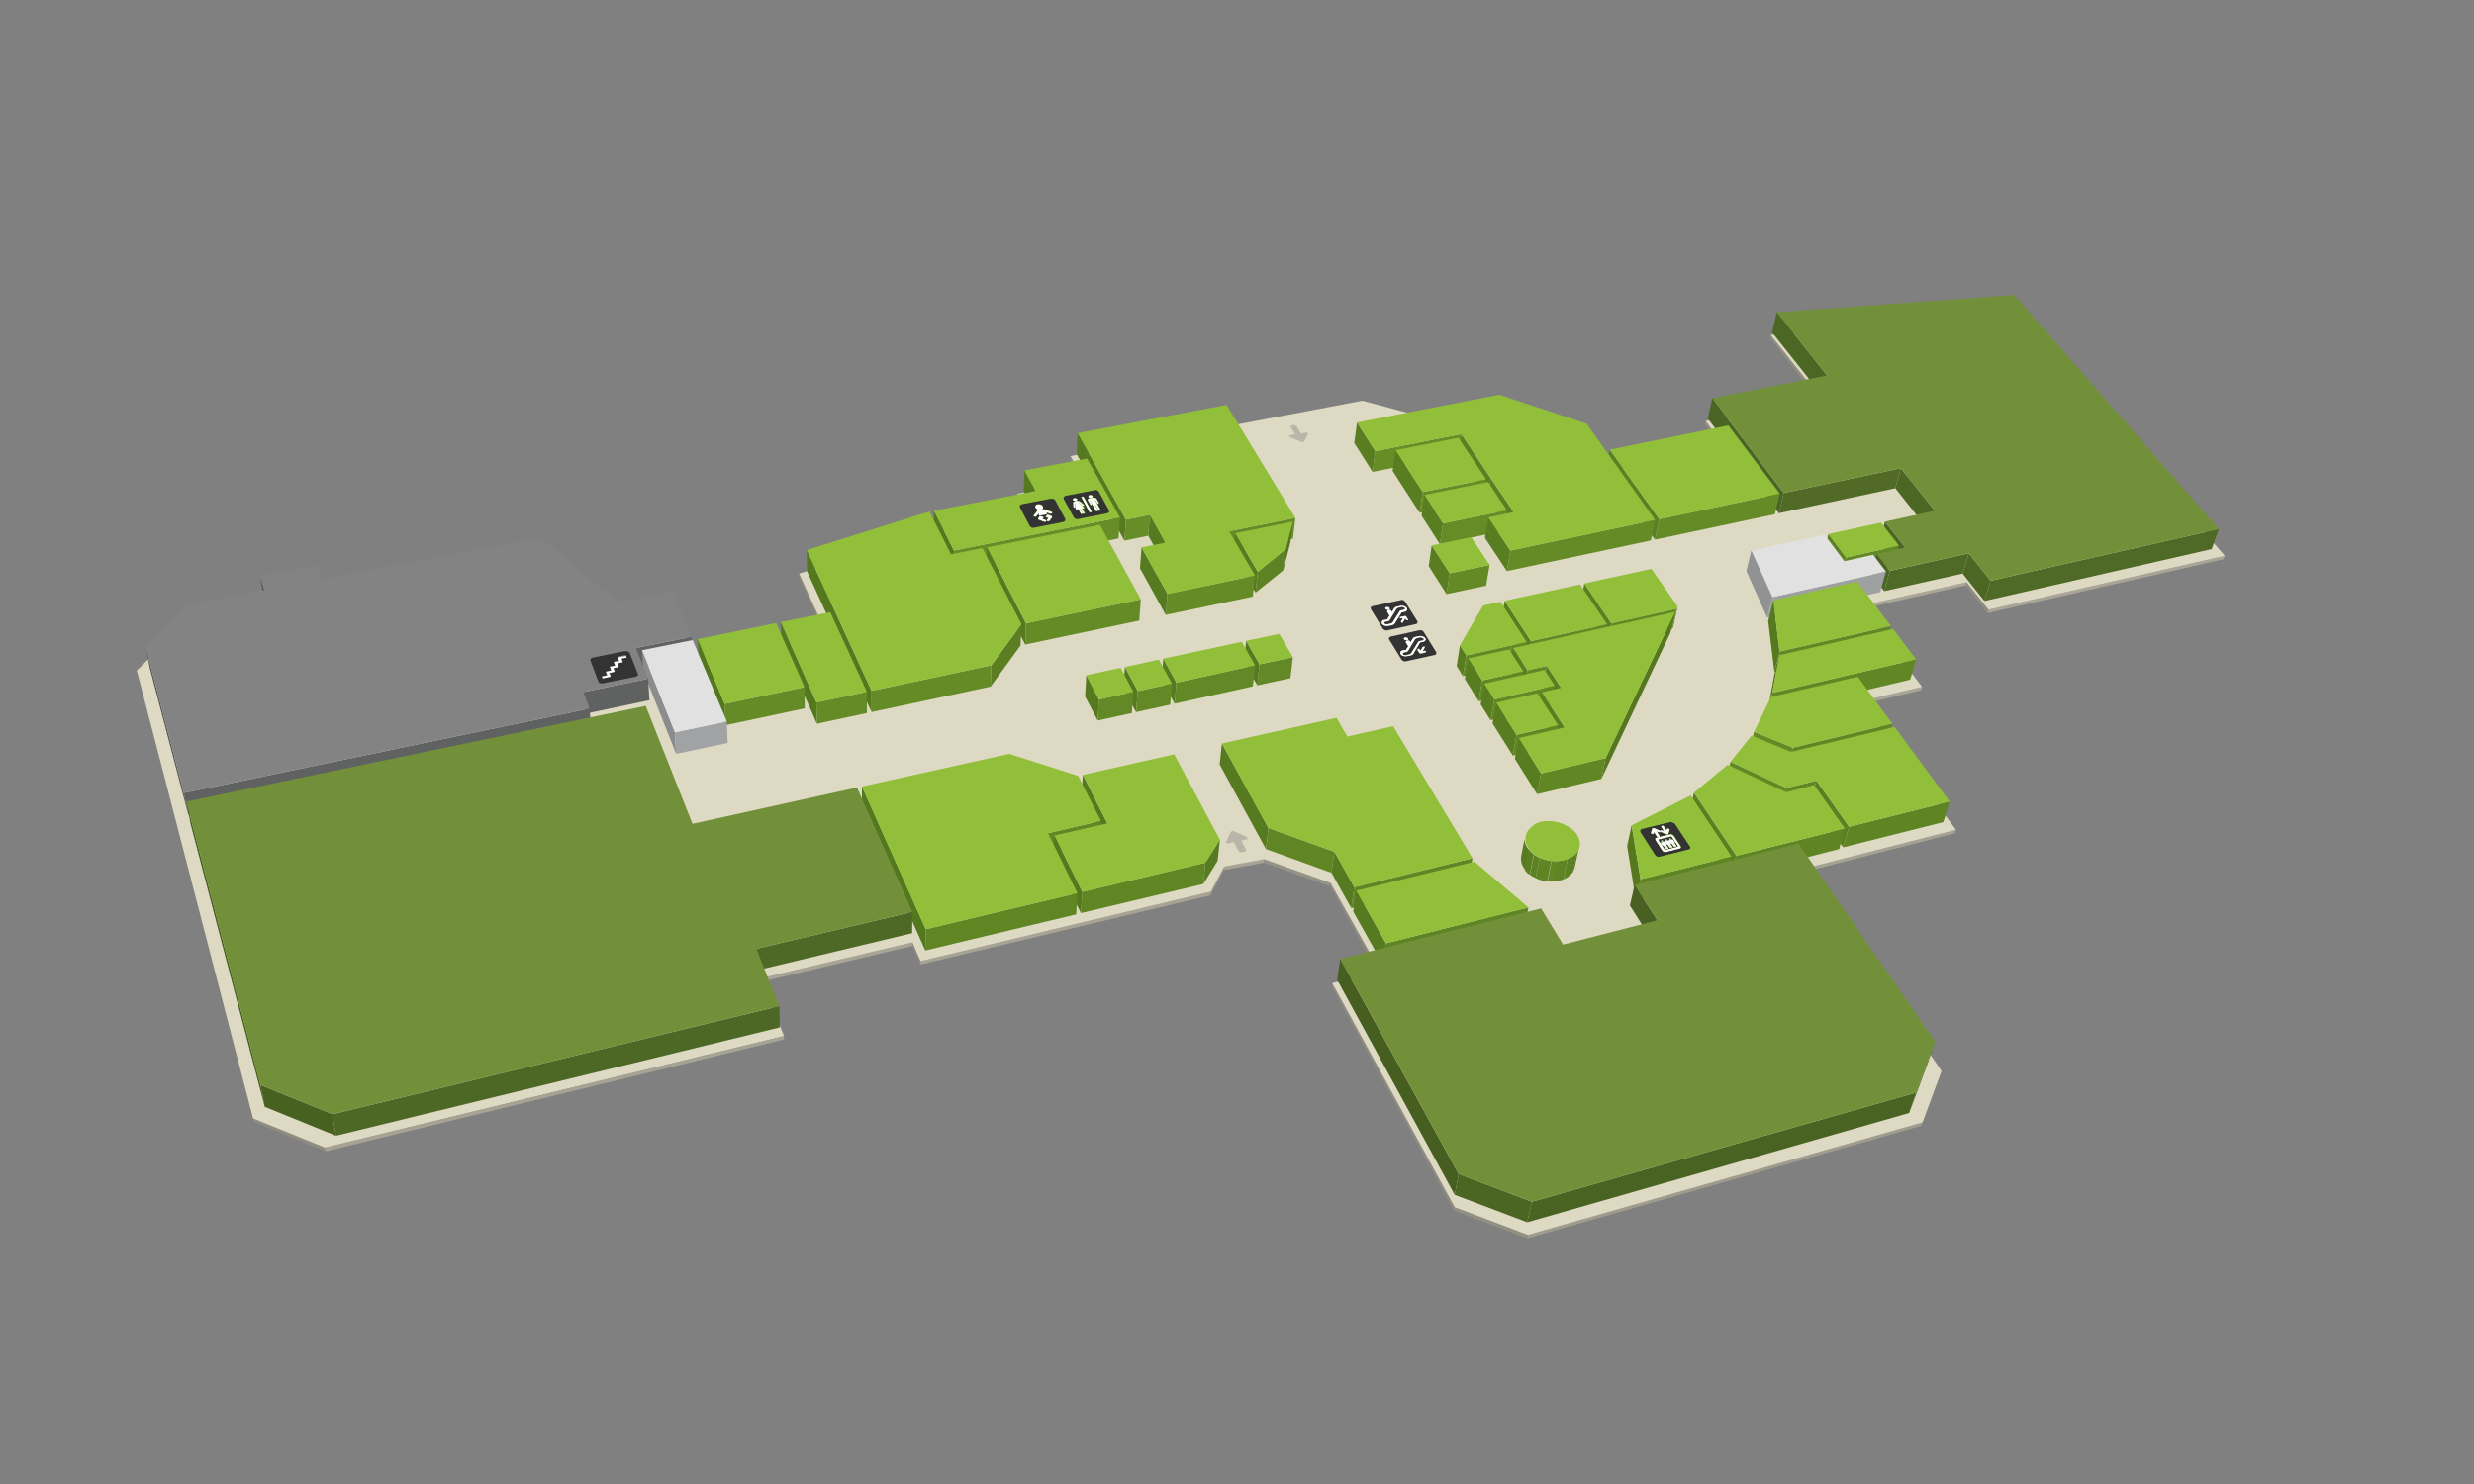 <svg version="1.1" xmlns="http://www.w3.org/2000/svg" xmlns:xlink="http://www.w3.org/1999/xlink" x="0px" y="0px"
	 width="1000px" height="600px" viewBox="0 0 1000 600" enable-background="new 0 0 1000 600" xml:space="preserve">
<rect x="0" y="0" width="1000" height="600" fill="#808080" stroke="none"/>
<g id="base-ground" enable-background="new    ">
	<g>
		<polygon fill="#8F8D80" points="736,161 735.6,162.3 715.4,136.7 715.7,135.4 		"/>
	</g>
	<g>
		<polygon fill="#8F8C80" points="697.5,181 697.2,182.3 689.1,171.6 689.4,170.2 		"/>
	</g>
	<g>
		<polygon fill="#8E8C7F" points="438.3,194.4 438.2,195.8 432.6,185.8 432.7,184.4 		"/>
	</g>
	<g>
		<polygon fill="#A9A697" points="899.3,224.7 898.8,226.1 803.3,247.9 803.8,246.5 		"/>
	</g>
	<g>
		<polygon fill="#8F8D80" points="803.8,246.5 803.3,247.9 794.5,236.7 794.9,235.4 		"/>
	</g>
	<g>
		<polygon fill="#AAA798" points="794.9,235.4 794.5,236.7 751.7,246.4 752.1,245 		"/>
	</g>
	<g>
		<polygon fill="#8E8C7F" points="415.6,207.9 415.5,209.3 411.1,201 411.2,199.6 		"/>
	</g>
	<g>
		<polygon fill="#A8A596" points="776.9,277.7 776.5,279.1 751.9,284.9 752.3,283.5 		"/>
	</g>
	<g>
		<polygon fill="#8E8C7F" points="334.3,256.6 334.3,258.1 323,233.3 323,231.9 		"/>
	</g>
	<g>
		<polygon fill="#8E8C7F" points="103.4,248.2 103.7,249.6 102,243.9 101.7,242.4 		"/>
	</g>
	<g>
		<polygon fill="#A4A293" points="790.6,335.5 790.2,336.9 728.3,352.8 728.6,351.4 		"/>
	</g>
	<g>
		<polygon fill="#A7A495" points="511,347.4 510.9,348.8 494.6,351.8 494.8,350.4 		"/>
	</g>
	<g>
		<polygon fill="#959386" points="537.8,357 537.6,358.4 510.9,348.8 511,347.4 		"/>
	</g>
	<g>
		<polygon fill="#A29F91" points="494.8,350.4 494.6,351.8 489.2,362 489.4,360.5 		"/>
	</g>
	<g>
		<polygon fill="#8E8C7F" points="557.8,392.6 557.6,394.1 537.6,358.4 537.8,357 		"/>
	</g>
	<g>
		<polygon fill="#A7A495" points="489.4,360.5 489.2,362 372,390 372.1,388.6 		"/>
	</g>
	<g>
		<polygon fill="#8E8C7F" points="372.1,388.6 372,390 368.7,382.5 368.8,381 		"/>
	</g>
	<g>
		<polygon fill="#959385" points="784.8,433 784.3,434.4 776.6,455.2 777.1,453.8 		"/>
	</g>
	<g>
		<polygon fill="#A7A595" points="368.8,381 368.7,382.5 307.6,397 307.6,395.5 		"/>
	</g>
	<g>
		<polygon fill="#8E8C7F" points="588,488.1 587.7,489.5 538.3,398.9 538.5,397.5 		"/>
	</g>
	<g>
		<polygon fill="#9F9C8E" points="777.1,453.8 776.6,455.2 617.3,500.7 617.6,499.3 		"/>
	</g>
	<g>
		<polygon fill="#929083" points="617.6,499.3 617.3,500.7 587.7,489.5 588,488.1 		"/>
	</g>
	<g>
		<polygon fill="#8E8C7F" points="102.3,452.2 102.6,453.6 55.6,272.5 55.3,271.1 		"/>
	</g>
	<g>
		<polygon fill="#8F8D80" points="131.4,464 131.7,465.5 102.6,453.6 102.3,452.2 		"/>
	</g>
	<g>
		<polygon fill="#DED9C3" points="128.9,237.3 130.7,243 217.3,226.5 248.3,252.6 272.5,247.9 280.7,267.5 334.3,256.6 323,231.9 
			374.5,215.9 415.6,207.9 411.2,199.6 438.3,194.4 432.7,184.4 550.7,162 577.1,169.1 580,173.4 606.4,168.2 641.8,179.9 
			649.5,190.7 697.5,181 689.4,170.2 736,161 715.7,135.4 814.6,127.8 899.3,224.7 803.8,246.5 794.9,235.4 752.1,245 776.9,277.7 
			752.3,283.5 790.6,335.5 728.6,351.4 784.8,433 777.1,453.8 617.6,499.3 588,488.1 538.5,397.5 557.8,392.6 537.8,357 511,347.4 
			494.8,350.4 489.4,360.5 372.1,388.6 368.8,381 307.6,395.5 316.9,418.9 131.4,464 102.3,452.2 55.3,271.1 72.7,254 103.4,248.2 
			101.7,242.4 		"/>
	</g>
	<g>
		<polygon fill="#A6A394" points="316.9,418.9 316.9,420.3 131.7,465.5 131.4,464 		"/>
	</g>
</g>
<g>
	<g enable-background="new    ">
		<g>
			<polygon fill="#4C6624" points="738.5,151.8 736.5,159.9 716.3,134.4 718.2,126.2 			"/>
		</g>
		<g>
			<polygon fill="#4C6624" points="782.1,206.5 779.8,214.7 766.1,197.4 768.3,189.3 			"/>
		</g>
		<g>
			<polygon fill="#516B27" points="768.3,189.3 766.1,197.4 719,207.5 721,199.3 			"/>
		</g>
		<g>
			<polygon fill="#4B6524" points="721,199.3 719,207.5 690.3,169.2 692.1,161 			"/>
		</g>
		<g>
			<polygon fill="#4C6624" points="770.1,221.4 767.8,229.7 759.7,219.1 761.9,210.9 			"/>
		</g>
		<g>
			<polygon fill="#648B26" points="719.4,199.6 717.4,207.9 668.9,218.2 670.7,209.9 			"/>
		</g>
		<g>
			<polygon fill="#5B8022" points="670.7,209.9 668.9,218.2 649,190 650.6,181.8 			"/>
		</g>
		<g>
			<polygon fill="#638926" points="767.6,220.6 765.3,228.9 744.1,233.6 746.2,225.4 			"/>
		</g>
		<g>
			<polygon fill="#5D8223" points="746.2,225.4 744.1,233.6 736.9,224.1 739.1,215.9 			"/>
		</g>
		<g>
			<polygon fill="#4F6926" points="896.9,213.9 894,222 802.1,243 804.6,234.8 			"/>
		</g>
		<g>
			<polygon fill="#4C6624" points="804.6,234.8 802.1,243 793.3,231.9 795.8,223.7 			"/>
		</g>
		<g>
			<polygon fill="#4F6A26" points="795.8,223.7 793.3,231.9 761.6,239 763.9,230.8 			"/>
		</g>
		<g>
			<polygon fill="#4B6524" points="763.9,230.8 761.6,239 756.4,232.2 758.6,224 			"/>
		</g>
		<g>
			<polygon fill="#9FA0A2" points="762.3,231.1 760,239.4 714.3,249.7 716.4,241.4 			"/>
		</g>
		<g>
			<polygon fill="#E1E1E1" points="737.5,216.2 745.5,226.9 757.1,224.3 762.3,231.1 716.4,241.4 707.9,222.6 			"/>
		</g>
		<g>
			<polygon fill="#919294" points="716.4,241.4 714.3,249.7 705.9,230.9 707.9,222.6 			"/>
		</g>
		<g>
			<polygon fill="#628725" points="764.3,253.1 762,261.3 717.2,271.7 719.3,263.4 			"/>
		</g>
		<g>
			<polygon fill="#55791F" points="719.3,263.4 717.2,271.7 714.7,251 716.8,242.7 			"/>
		</g>
	</g>
	<g enable-background="new    ">
		<g>
			<polygon fill="#678D27" points="590.7,175.5 589.4,183.9 554.8,190.8 555.9,182.4 			"/>
		</g>
		<g>
			<polygon fill="#597D20" points="555.9,182.4 554.8,190.8 547.4,179.1 548.5,170.8 			"/>
		</g>
		<g>
			<polygon fill="#5A7E21" points="602.6,193.4 601.3,201.7 589.4,183.9 590.7,175.5 			"/>
		</g>
		<g>
			<polygon fill="#668C27" points="600.7,193.8 599.4,202.1 573.8,207.3 575.1,198.9 			"/>
		</g>
		<g>
			<polygon fill="#597D21" points="575.1,198.9 573.8,207.3 562.9,190.4 564.1,182 			"/>
		</g>
		<g>
			<polygon fill="#5A7E21" points="611.8,207 610.4,215.4 601.3,201.7 602.6,193.4 			"/>
		</g>
		<g>
			<polygon fill="#658C27" points="609.1,206.3 607.7,214.6 582,220 583.3,211.6 			"/>
		</g>
		<g>
			<polygon fill="#597D21" points="583.3,211.6 582,220 574.6,208.5 575.8,200.1 			"/>
		</g>
		<g>
			<polygon fill="#648B26" points="669,210.2 667.3,218.5 609.1,230.9 610.5,222.6 			"/>
		</g>
		<g>
			<polygon fill="#597E21" points="610.5,222.6 609.1,230.9 600.2,217.5 601.6,209.2 			"/>
		</g>
		<g>
			<polygon fill="#648A26" points="602.1,228.4 600.7,236.8 584.7,240.2 586,231.8 			"/>
		</g>
		<g>
			<polygon fill="#597D20" points="586,231.8 584.7,240.2 577.5,228.9 578.7,220.5 			"/>
		</g>
		<g>
			<polygon fill="#55781E" points="678.1,245.2 676.3,253.5 675.8,254.4 677.7,246.1 			"/>
		</g>
		<g>
			<polygon fill="#5A7E21" points="651.3,252 649.6,260.3 638.8,244.3 640.4,235.9 			"/>
		</g>
		<g>
			<polygon fill="#638925" points="677.7,246.1 675.8,254.4 649.6,260.3 651.3,252 			"/>
		</g>
		<g>
			<polygon fill="#638925" points="649.6,252.4 647.9,260.7 617.3,267.6 618.8,259.2 			"/>
		</g>
		<g>
			<polygon fill="#597D21" points="618.8,259.2 617.3,267.6 606.7,251.3 608.2,242.9 			"/>
		</g>
		<g>
			<polygon fill="#638925" points="617.1,259.6 615.6,268 609.4,269.3 610.9,260.9 			"/>
		</g>
		<g>
			<polygon fill="#618725" points="774.5,266.6 772.1,274.8 714.3,288.5 716.4,280.1 			"/>
		</g>
		<g>
			<polygon fill="#54771E" points="716.4,280.1 714.3,288.5 717.1,273.2 719.2,264.9 			"/>
		</g>
		<g>
			<polygon fill="#638925" points="610.9,260.9 609.4,269.3 591.3,273.4 592.7,265 			"/>
		</g>
		<g>
			<polygon fill="#587C20" points="592.7,265 591.3,273.4 588.8,269.3 590.1,260.9 			"/>
		</g>
		<g>
			<polygon fill="#597D20" points="617.4,271 615.9,279.4 610.1,270.4 611.6,262 			"/>
		</g>
		<g>
			<polygon fill="#628825" points="625.2,269.2 623.6,277.6 615.9,279.4 617.4,271 			"/>
		</g>
		<g>
			<polygon fill="#597D21" points="631,278.1 629.4,286.5 623.6,277.6 625.2,269.2 			"/>
		</g>
		<g>
			<polygon fill="#628825" points="615.7,271.4 614.1,279.8 597.7,283.5 599.1,275.1 			"/>
		</g>
		<g>
			<polygon fill="#587C20" points="599.1,275.1 597.7,283.5 592.1,274.6 593.5,266.2 			"/>
		</g>
		<g>
			<polygon fill="#628825" points="628.4,277.2 626.8,285.6 602.5,291.2 604,282.8 			"/>
		</g>
		<g>
			<polygon fill="#587C20" points="604,282.8 602.5,291.2 598.5,284.8 599.9,276.4 			"/>
		</g>
		<g>
			<polygon fill="#608624" points="764.9,292.6 762.5,300.9 722.5,310.6 724.7,302.3 			"/>
		</g>
		<g>
			<polygon fill="#638A26" points="724.7,302.3 722.5,310.6 706.9,304.2 709,295.9 			"/>
		</g>
		<g>
			<polygon fill="#597D20" points="632.4,294.1 630.7,302.5 621.6,288.3 623.2,279.9 			"/>
		</g>
		<g>
			<polygon fill="#618725" points="629.8,293.2 628.1,301.6 611.5,305.5 613,297.1 			"/>
		</g>
		<g>
			<polygon fill="#587C20" points="613,297.1 611.5,305.5 603.3,292.5 604.8,284.1 			"/>
		</g>
		<g>
			<polygon fill="#55781E" points="677.1,247.4 675.2,255.8 647.3,314.9 649,306.5 			"/>
		</g>
		<g>
			<polygon fill="#5F8524" points="734.2,315.6 731.9,323.9 719.9,326.9 722.1,318.6 			"/>
		</g>
		<g>
			<polygon fill="#628825" points="722.1,318.6 719.9,326.9 697.5,316.3 699.5,308 			"/>
		</g>
		<g>
			<polygon fill="#618624" points="649,306.5 647.3,314.9 621.3,321.1 622.9,312.7 			"/>
		</g>
		<g>
			<polygon fill="#587C20" points="622.9,312.7 621.3,321.1 612.3,306.8 613.9,298.4 			"/>
		</g>
		<g>
			<polygon fill="#5F8423" points="788.1,324.1 785.5,332.4 745,342.6 747.4,334.3 			"/>
		</g>
		<g>
			<polygon fill="#5B7F22" points="747.4,334.3 745,342.6 731.9,323.9 734.2,315.6 			"/>
		</g>
		<g>
			<polygon fill="#5F8423" points="745.7,335 743.4,343.3 699.7,354.4 701.8,346 			"/>
		</g>
		<g>
			<polygon fill="#5A7E21" points="701.8,346 699.7,354.4 682.8,328.9 684.7,320.5 			"/>
		</g>
	</g>
	<g enable-background="new    ">
		<g>
			<polygon fill="#5F8423" points="699.9,346.3 697.8,354.6 661.2,363.9 663.1,355.5 			"/>
		</g>
		<g>
			<polygon fill="#55781F" points="663.1,355.5 661.2,363.9 657.7,342.1 659.5,333.7 			"/>
		</g>
	</g>
	<g enable-background="new    ">
		<g enable-background="new    ">
			<g>
				<g>
					<g>
						<g>
							<g>
								<defs>
									<path id="SVGID_1_" d="M638.3,342.3l-1.8,8.4c-0.1,0.6-0.4,1.2-0.7,1.8s-0.8,1.1-1.3,1.5s-1.1,0.9-1.8,1.2
										c-0.7,0.4-1.5,0.6-2.3,0.9c-1.4,0.3-2.8,0.5-4.3,0.4c-1.4-0.1-2.9-0.4-4.2-0.9s-2.6-1.1-3.7-1.9c-1.1-0.8-2-1.7-2.6-2.8
										c-0.2-0.4-0.4-0.8-0.6-1.2c-0.2-0.4-0.3-0.8-0.3-1.2c-0.1-0.4-0.1-0.8-0.1-1.1c0-0.4,0-0.7,0.1-1.1l1.6-8.4
										c-0.1,0.4-0.1,0.7-0.1,1.1s0,0.8,0.1,1.1s0.2,0.8,0.3,1.2s0.3,0.8,0.6,1.2c0.7,1.1,1.6,2,2.6,2.8s2.3,1.5,3.7,1.9
										c1.3,0.5,2.8,0.8,4.2,0.9c1.5,0.1,2.9,0,4.3-0.4c0.9-0.2,1.7-0.5,2.3-0.9c0.7-0.4,1.3-0.8,1.8-1.2s1-1,1.3-1.5
										C638,343.5,638.2,342.9,638.3,342.3z"/>
								</defs>
								<clipPath id="SVGID_2_">
									<use xlink:href="#SVGID_1_"  overflow="visible"/>
								</clipPath>
								<g clip-path="url(#SVGID_2_)" enable-background="new    ">
									<path fill="#577B1F" d="M638.3,342.3l-1.8,8.4c0,0.2-0.1,0.4-0.2,0.6s-0.1,0.4-0.2,0.6c-0.1,0.2-0.2,0.4-0.3,0.5
										c-0.1,0.2-0.2,0.4-0.3,0.5l1.8-8.4c0.1-0.2,0.2-0.3,0.3-0.5s0.2-0.4,0.3-0.5c0.1-0.2,0.2-0.4,0.2-0.5
										C638.3,342.6,638.3,342.4,638.3,342.3"/>
									<path fill="#597E21" d="M637.4,344.4l-1.8,8.4c-0.1,0.1-0.2,0.3-0.3,0.4s-0.2,0.3-0.4,0.4s-0.3,0.3-0.4,0.4
										c-0.1,0.1-0.3,0.3-0.5,0.4l1.7-8.4c0.2-0.1,0.3-0.2,0.5-0.4c0.1-0.1,0.3-0.3,0.4-0.4c0.1-0.1,0.3-0.3,0.4-0.4
										C637.2,344.7,637.3,344.6,637.4,344.4"/>
									<path fill="#5C8122" d="M635.8,346l-1.7,8.4c-0.2,0.1-0.3,0.2-0.5,0.3s-0.3,0.2-0.5,0.3s-0.4,0.2-0.5,0.3
										c-0.2,0.1-0.4,0.2-0.6,0.3l1.7-8.4c0.2-0.1,0.4-0.2,0.6-0.3s0.4-0.2,0.5-0.3s0.3-0.2,0.5-0.3S635.7,346.1,635.8,346"/>
									<path fill="#5F8424" d="M633.7,347.2l-1.7,8.4c-0.1,0-0.2,0.1-0.4,0.1c-0.1,0-0.3,0.1-0.4,0.1c-0.1,0-0.3,0.1-0.4,0.1
										s-0.3,0.1-0.4,0.1c-0.2,0.1-0.5,0.1-0.7,0.2s-0.5,0.1-0.8,0.1s-0.5,0.1-0.8,0.1s-0.5,0-0.8,0l1.7-8.4c0.3,0,0.5,0,0.8,0
										s0.5,0,0.8-0.1c0.3,0,0.5-0.1,0.8-0.1s0.5-0.1,0.7-0.2c0.1,0,0.3-0.1,0.4-0.1c0.1,0,0.3-0.1,0.4-0.1s0.3-0.1,0.4-0.1
										C633.5,347.3,633.6,347.2,633.7,347.2"/>
									<path fill="#628725" d="M629.2,348l-1.7,8.4c-0.2,0-0.3,0-0.5,0s-0.3,0-0.5,0s-0.3,0-0.5,0s-0.3,0-0.5,0l1.7-8.4
										c0.2,0,0.3,0,0.5,0s0.3,0,0.5,0s0.3,0,0.5,0C628.8,348,629,348,629.2,348"/>
									<path fill="#5F8424" d="M627.1,348l-1.7,8.4c-0.4,0-0.8-0.1-1.2-0.2s-0.8-0.2-1.2-0.3s-0.8-0.2-1.2-0.4s-0.8-0.3-1.1-0.5
										l1.7-8.4c0.4,0.2,0.7,0.3,1.1,0.5s0.8,0.3,1.2,0.4s0.8,0.2,1.2,0.3C626.3,347.8,626.7,347.9,627.1,348"/>
									<path fill="#5C8122" d="M622.4,346.6l-1.7,8.4c-0.2-0.1-0.4-0.2-0.6-0.3s-0.4-0.2-0.6-0.3c-0.2-0.1-0.4-0.2-0.6-0.4
										s-0.4-0.3-0.5-0.4l1.7-8.4c0.2,0.1,0.4,0.3,0.6,0.4c0.2,0.1,0.4,0.3,0.6,0.4c0.2,0.1,0.4,0.2,0.6,0.3
										C622,346.4,622.2,346.5,622.4,346.6"/>
									<path fill="#597E21" d="M620,345.3l-1.7,8.4c-0.2-0.1-0.3-0.3-0.5-0.4s-0.3-0.3-0.5-0.4s-0.3-0.3-0.5-0.5s-0.3-0.3-0.4-0.5
										l1.6-8.4c0.1,0.2,0.3,0.3,0.4,0.5c0.2,0.1,0.3,0.3,0.5,0.5c0.2,0.1,0.3,0.3,0.5,0.4C619.7,345,619.9,345.1,620,345.3"/>
									<path fill="#577B1F" d="M618.2,343.5l-1.6,8.4c-0.1-0.1-0.2-0.2-0.2-0.3c-0.1-0.1-0.1-0.2-0.2-0.3
										c-0.1-0.1-0.1-0.2-0.2-0.3c-0.1-0.1-0.1-0.2-0.2-0.3c-0.2-0.4-0.4-0.8-0.6-1.2c-0.2-0.4-0.3-0.8-0.3-1.2
										c-0.1-0.4-0.1-0.8-0.1-1.1c0-0.4,0-0.7,0.1-1.1l1.6-8.4c-0.1,0.4-0.1,0.7-0.1,1.1s0,0.8,0.1,1.1s0.2,0.8,0.3,1.2
										s0.3,0.8,0.6,1.2c0.1,0.1,0.1,0.2,0.2,0.3s0.1,0.2,0.2,0.3c0.1,0.1,0.1,0.2,0.2,0.3C618,343.3,618.1,343.4,618.2,343.5"/>
								</g>
							</g>
						</g>
					</g>
				</g>
			</g>
		</g>
	</g>
	<g enable-background="new    ">
		<g>
			<polygon fill="#668C27" points="523.6,209.4 522.6,217.8 496,223.3 496.8,214.8 			"/>
		</g>
		<g>
			<polygon fill="#567A1F" points="455.1,210.1 454.5,218.6 435.2,183.6 435.6,175.1 			"/>
		</g>
		<g>
			<polygon fill="#668D27" points="464.8,208.1 464.1,216.6 454.5,218.6 455.1,210.1 			"/>
		</g>
		<g>
			<polygon fill="#55781F" points="522.6,210.9 521.6,219.3 518.7,230.6 519.6,222.1 			"/>
		</g>
		<g>
			<polygon fill="#567A1F" points="471.1,219.4 470.5,227.8 464.1,216.6 464.8,208.1 			"/>
		</g>
		<g>
			<polygon fill="#577B20" points="508.4,231.2 507.5,239.6 498.4,224.1 499.3,215.6 			"/>
		</g>
		<g>
			<polygon fill="#5D8223" points="519.6,222.1 518.7,230.6 507.5,239.6 508.4,231.2 			"/>
		</g>
		<g>
			<polygon fill="#658B26" points="507.3,232.7 506.4,241.2 471.2,248.6 471.9,240.1 			"/>
		</g>
		<g>
			<polygon fill="#567A1F" points="471.9,240.1 471.2,248.6 460.8,229.8 461.4,221.3 			"/>
		</g>
	</g>
	<g enable-background="new    ">
		<g>
			<polygon fill="#638926" points="522.6,265.7 521.6,274.2 508.2,277.1 509.1,268.6 			"/>
		</g>
		<g>
			<polygon fill="#577A1F" points="509.1,268.6 508.2,277.1 502.8,267.6 503.7,259.1 			"/>
		</g>
	</g>
	<g enable-background="new    ">
		<g>
			<polygon fill="#56791F" points="418.6,198.5 418.2,207 413.8,198.7 414.1,190.2 			"/>
		</g>
		<g>
			<polygon fill="#668D27" points="452.7,209.2 452.1,217.7 385.4,231.1 385.6,222.6 			"/>
		</g>
		<g>
			<polygon fill="#55781F" points="385.6,222.6 385.4,231.1 377.4,215 377.5,206.5 			"/>
		</g>
		<g>
			<polygon fill="#55791F" points="414.7,252 414.4,260.6 398.7,229.8 399,221.3 			"/>
		</g>
		<g>
			<polygon fill="#658B26" points="461.1,242.3 460.5,250.9 414.4,260.6 414.7,252 			"/>
		</g>
		<g>
			<polygon fill="#567A1F" points="475.5,276 474.8,284.5 469.5,274.8 470.2,266.3 			"/>
		</g>
		<g>
			<polygon fill="#638926" points="507.3,269 506.4,277.5 474.8,284.5 475.5,276 			"/>
		</g>
		<g>
			<polygon fill="#5A7E21" points="412.9,252.4 412.5,261 400.4,277.6 400.7,269 			"/>
		</g>
		<g>
			<polygon fill="#56791F" points="459.9,279.4 459.2,287.9 454,278.2 454.7,269.7 			"/>
		</g>
		<g>
			<polygon fill="#638926" points="473.7,276.4 473,284.9 459.2,287.9 459.9,279.4 			"/>
		</g>
		<g>
			<polygon fill="#55791F" points="444.2,282.8 443.7,291.3 438.6,281.6 439.1,273 			"/>
		</g>
		<g>
			<polygon fill="#638926" points="458.1,279.7 457.5,288.3 443.7,291.3 444.2,282.8 			"/>
		</g>
		<g>
			<polygon fill="#648B26" points="400.7,269 400.4,277.6 352.3,287.9 352.3,279.3 			"/>
		</g>
		<g>
			<polygon fill="#54781E" points="352.3,279.3 352.3,287.9 326.2,231 326.1,222.4 			"/>
		</g>
		<g>
			<polygon fill="#567A1F" points="512.7,334.8 511.7,343.3 493,309.1 493.9,300.6 			"/>
		</g>
		<g>
			<polygon fill="#608524" points="539.4,344.4 538.2,352.9 511.7,343.3 512.7,334.8 			"/>
		</g>
		<g>
			<polygon fill="#486122" points="669.9,372.1 667.9,380.5 658.8,366.1 660.7,357.8 			"/>
		</g>
		<g>
			<polygon fill="#608524" points="595.2,347 593.7,355.5 546.2,367.2 547.4,358.7 			"/>
		</g>
		<g>
			<polygon fill="#567A1F" points="547.4,358.7 546.2,367.2 538.2,352.9 539.4,344.4 			"/>
		</g>
		<g>
			<polygon fill="#567A1F" points="560.2,381.4 558.9,389.8 547,368.6 548.2,360.1 			"/>
		</g>
		<g>
			<polygon fill="#5F8423" points="617.8,366.9 616.2,375.3 558.9,389.8 560.2,381.4 			"/>
		</g>
		<g>
			<polygon fill="#445E1F" points="782.2,421.1 779.4,429.3 771.7,450 774.4,441.8 			"/>
		</g>
		<g>
			<polygon fill="#465F20" points="589.6,474.7 588,483.1 540.5,396.2 541.7,387.7 			"/>
		</g>
		<g>
			<polygon fill="#496323" points="774.4,441.8 771.7,450 617.3,494.2 619.2,485.9 			"/>
		</g>
		<g>
			<polygon fill="#4B6523" points="619.2,485.9 617.3,494.2 588,483.1 589.6,474.7 			"/>
		</g>
	</g>
	<g enable-background="new    ">
		<g>
			<polygon fill="#525454" points="106.8,238.6 108.3,247.4 106.6,241.7 105.1,232.9 			"/>
		</g>
		<g>
			<polygon fill="#616262" points="279.5,257.5 279.9,266.2 257.6,270.7 257,262 			"/>
		</g>
		<g>
			<polygon fill="#54781E" points="330,284 330.2,292.6 315.9,260.2 315.6,251.5 			"/>
		</g>
		<g>
			<polygon fill="#648B26" points="350.4,279.7 350.4,288.3 330.2,292.6 330,284 			"/>
		</g>
		<g>
			<polygon fill="#658B26" points="325.2,277.8 325.3,286.4 293.3,293.2 292.9,284.6 			"/>
		</g>
		<g>
			<polygon fill="#54771E" points="292.9,284.6 293.3,293.2 282.4,267 282,258.4 			"/>
		</g>
		<g>
			<polygon fill="#8B8C8E" points="272.8,296.1 273.3,304.8 260.1,271.6 259.5,262.9 			"/>
		</g>
		<g>
			<polygon fill="#606161" points="262,274.4 262.5,283.1 236.5,288.6 235.8,279.8 			"/>
		</g>
		<g>
			<polygon fill="#A1A2A4" points="293.8,291.7 294.1,300.4 273.3,304.8 272.8,296.1 			"/>
		</g>
		<g>
			<polygon fill="#E1E1E1" points="280,258.8 293.8,291.7 272.8,296.1 259.5,262.9 			"/>
		</g>
		<g>
			<polygon fill="#55791F" points="447.6,332.9 447,341.4 437.1,321.9 437.7,313.3 			"/>
		</g>
		<g>
			<polygon fill="#618725" points="445,331.9 444.4,340.5 423.1,345.4 423.6,336.9 			"/>
		</g>
		<g>
			<polygon fill="#577B20" points="493.1,339.5 492.2,348 486.4,357.4 487.2,348.8 			"/>
		</g>
		<g>
			<polygon fill="#608624" points="487.2,348.8 486.4,357.4 436.9,369.2 437.5,360.6 			"/>
		</g>
		<g>
			<polygon fill="#55781E" points="437.5,360.6 436.9,369.2 425.8,346.4 426.2,337.8 			"/>
		</g>
		<g>
			<polygon fill="#606161" points="238.3,286.5 239,295.3 76.1,329.4 74.3,320.6 			"/>
		</g>
		<g>
			<polygon fill="#525454" points="74.3,320.6 76.1,329.4 60.6,270.3 58.8,261.4 			"/>
		</g>
		<g>
			<polygon fill="#838383" points="128.3,228.5 130.1,234.2 218.6,217.4 249.6,243.5 271.8,239.1 279.5,257.5 257,262 262,274.4 
				235.8,279.8 238.3,286.5 74.3,320.6 58.8,261.4 76.1,244.4 106.8,238.6 105.1,232.9 			"/>
		</g>
		<g>
			<polygon fill="#54781E" points="374.2,375.7 374,384.3 348.4,326.6 348.4,318 			"/>
		</g>
		<g>
			<polygon fill="#608624" points="435.5,361.1 435,369.7 374,384.3 374.2,375.7 			"/>
		</g>
		<g>
			<polygon fill="#4E6826" points="368.8,368.7 368.7,377.3 306,392.3 305.7,383.6 			"/>
		</g>
		<g>
			<polygon fill="#445E1F" points="105.3,438.7 107,447.5 77,333 75.3,324.1 			"/>
		</g>
		<g>
			<polygon fill="#476121" points="134.4,450.5 135.8,459.2 107,447.5 105.3,438.7 			"/>
		</g>
		<g>
			<polygon fill="#4D6825" points="315,406.8 315.2,415.4 135.8,459.2 134.4,450.5 			"/>
		</g>
	</g>
</g>
<g id="landmarks-ground">
	<polygon fill="#91BF39" points="698.6,172 719.4,199.6 670.7,209.9 650.6,181.8 	"/>
	<polygon fill="#91BF39" points="760.3,211.3 767.6,220.6 746.2,225.4 739.1,215.9 	"/>
	<polygon id="sears" fill="#72903A" points="718.2,126.2 814.2,119.3 896.9,213.9 804.6,234.8 795.8,223.7 763.9,230.8 758.6,224 
		770.1,221.4 761.9,210.9 782.1,206.5 768.3,189.3 721,199.3 692.1,161 738.5,151.8 	"/>
	<polygon fill="#91BF39" points="750.7,235.1 764.3,253.1 719.3,263.4 716.8,242.7 	"/>
	<polygon fill="#91BF39" points="589.5,177 600.7,193.8 575.1,198.9 564.1,182 	"/>
	<polygon fill="#91BF39" points="601.5,194.9 609.1,206.3 583.3,211.6 575.8,200.1 	"/>
	<polygon id="sportchek" fill="#91BF39" points="606,159.6 641.3,171.3 669,210.2 610.5,222.6 601.6,209.2 611.8,207 602.6,193.4 
		590.7,175.5 555.9,182.4 548.5,170.8 	"/>
	<polygon fill="#91BF39" points="594.7,217.2 602.1,228.4 586,231.8 578.7,220.5 	"/>
	<polygon fill="#91BF39" points="667.5,230 678.1,245.2 677.7,246.1 651.3,252 640.4,235.9 	"/>
	<polygon fill="#91BF39" points="638.7,236.3 649.6,252.4 618.8,259.2 608.2,242.9 	"/>
	<polygon fill="#91BF39" points="765.2,254.3 774.5,266.6 716.4,280.1 719.2,264.9 	"/>
	<polygon fill="#91BF39" points="606.5,243.3 617.1,259.6 610.9,260.9 592.7,265 590.1,260.9 599.5,244.8 	"/>
	<polygon fill="#91BF39" points="610,262.6 615.7,271.4 599.1,275.1 593.5,266.2 	"/>
	<polygon fill="#91BF39" points="624.3,270.9 628.4,277.2 604,282.8 599.9,276.4 	"/>
	<polygon fill="#91BF39" points="750.9,273.6 764.9,292.6 724.7,302.3 709,295.9 715.8,281.8 	"/>
	<polygon fill="#91BF39" points="621.4,280.3 629.8,293.2 613,297.1 604.8,284.1 	"/>
	<polygon id="starbucks" fill="#91BF39" points="677.1,247.4 649,306.5 622.9,312.7 613.9,298.4 632.4,294.1 623.2,279.9 631,278.1 
		625.2,269.2 617.4,271 611.6,262 617.8,260.6 622.9,259.5 650.9,253.2 652,253 	"/>
	<polygon id="sephora" fill="#91BF39" points="708,297.4 723.9,304 765.8,293.9 788.1,324.1 747.4,334.3 734.2,315.6 722.1,318.6 
		699.5,308 	"/>
	<polygon fill="#91BF39" points="698.3,309.2 721.9,320.3 733.3,317.4 745.7,335 701.8,346 684.7,320.5 	"/>
	<polygon fill="#91BF39" points="683.4,321.6 699.9,346.3 663.1,355.5 659.5,333.7 	"/>
	<path fill="#91BF39" d="M622.6,332.3c1.4-0.3,2.8-0.4,4.3-0.3s2.8,0.4,4.2,0.9c1.3,0.5,2.6,1.1,3.7,1.9s2,1.7,2.7,2.8
		c0.7,1,1,2.1,1.1,3.2c0.1,1-0.1,2-0.6,3s-1.2,1.8-2.1,2.4c-1,0.7-2.1,1.2-3.5,1.6c-1.4,0.3-2.8,0.5-4.3,0.4s-2.9-0.4-4.2-0.9
		s-2.6-1.1-3.7-1.9c-1.1-0.8-2-1.7-2.6-2.8c-0.7-1.1-1-2.1-1-3.2c-0.1-1,0.2-2,0.7-3c0.5-0.9,1.2-1.7,2.2-2.4
		C620.1,333.2,621.3,332.7,622.6,332.3z"/>
	<polygon fill="#91BF39" points="522.6,210.9 519.6,222.1 508.4,231.2 499.3,215.6 	"/>
	<polygon id="zara" fill="#91BF39" points="495.8,163.7 523.6,209.4 496.8,214.8 507.3,232.7 471.9,240.1 461.4,221.3 471.1,219.4 
		464.8,208.1 455.1,210.1 435.6,175.1 	"/>
	<polygon fill="#91BF39" points="517.1,256.3 522.6,265.7 509.1,268.6 503.7,259.1 	"/>
	<polygon fill="#91BF39" points="439.4,185.4 452.7,209.2 385.6,222.6 377.5,206.5 418.6,198.5 414.1,190.2 	"/>
	<polygon fill="#91BF39" points="444.6,212.2 461.1,242.3 414.7,252 399,221.3 	"/>
	<polygon fill="#91BF39" points="501.9,259.5 507.3,269 475.5,276 470.2,266.3 	"/>
	<polygon fill="#91BF39" points="468.4,266.7 473.7,276.4 459.9,279.4 454.7,269.7 	"/>
	<polygon fill="#91BF39" points="453,270 458.1,279.7 444.2,282.8 439.1,273 	"/>
	<polygon id="oldnavy" fill="#91BF39" points="375.7,206.8 384.4,224.1 397.1,221.6 412.9,252.4 400.7,269 352.3,279.3 326.1,222.4 
			"/>
	<polygon id="hnm" fill="#91BF39" points="540.2,290.2 544.6,297.8 563.1,293.6 595.2,347 547.4,358.7 539.4,344.4 512.7,334.8 
		493.9,300.6 512.3,296.5 	"/>
	<polygon fill="#91BF39" points="596,348.4 617.8,366.9 560.2,381.4 548.2,360.1 	"/>
	<polygon id="jcpenney" fill="#72903A" points="727,341.1 782.2,421.1 774.4,441.8 619.2,485.9 589.6,474.7 541.7,387.7 
		622.9,367.3 631.8,381.9 669.9,372.1 660.7,357.8 	"/>
	<polygon fill="#91BF39" points="335.6,247.5 350.4,279.7 330,284 315.6,251.5 	"/>
	<polygon fill="#91BF39" points="313.7,251.9 325.2,277.8 292.9,284.6 282,258.4 	"/>
	<polygon id="walgreens" fill="#91BF39" points="474.6,305 493.1,339.5 487.2,348.8 437.5,360.6 426.2,337.8 447.6,332.9 
		437.7,313.3 	"/>
	<polygon id="belk" fill="#91BF39" points="407.9,304.8 435.8,313.7 445,331.9 423.6,336.9 435.5,361.1 374.2,375.7 348.4,318 	"/>
	<polygon id="macys" fill="#72903A" points="261,285.4 279.9,333.1 346.4,318.4 368.8,368.7 305.7,383.6 315,406.8 134.4,450.5 
		105.3,438.7 75.3,324.1 	"/>
</g>
<g>
	<g>
		<g>
			<g>
				<path fill="#333333" d="M434.3,205.2h-0.1h-0.1l-0.1-0.1V205l-0.1-1.6c0-0.1,0-0.1,0-0.2c0-0.1,0.1-0.1,0.1-0.2s0.1-0.1,0.2-0.2
					c0.1-0.1,0.2-0.1,0.3-0.1l0.5-0.1l0.5-0.1c0.1,0,0.3,0,0.4,0s0.2,0,0.4,0.1c0.1,0,0.2,0.1,0.3,0.1s0.1,0.1,0.2,0.1l1.5,1.3
					l0.1,0.1v0.1c0,0,0,0.1-0.1,0.1s-0.1,0-0.1,0.1h-0.1H438h-0.1c0,0-0.1,0-0.1-0.1l-1.3-1.2h-0.2l2.3,2.2l-1,0.2l1,1.8v0.1v0.1
					c0,0,0,0.1-0.1,0.1s-0.1,0-0.1,0h-0.1h-0.1c0,0-0.1,0-0.1-0.1l-0.1-0.1l-1-1.8h-0.2l1,1.8v0.1v0.1l-0.1,0.1h-0.1h-0.1h-0.1
					c0,0-0.1,0-0.1-0.1l-0.1-0.1l-1-1.8l-1,0.2l-0.3-2.6h-0.2l0.1,1.5v0.1v0.1c0,0,0,0-0.1,0.1C434.3,205.2,434.3,205.2,434.3,205.2
					 M441.1,204.1H441h-0.1c0,0-0.1,0-0.1-0.1l-0.1-0.1l-0.9-1.6c0-0.1-0.1-0.2-0.1-0.3s0-0.2,0.1-0.3s0.1-0.1,0.2-0.2
					c0.1-0.1,0.2-0.1,0.4-0.1l1.6-0.3c0.1,0,0.3,0,0.4,0s0.3,0.1,0.4,0.1s0.2,0.1,0.3,0.2c0.1,0.1,0.2,0.1,0.2,0.2l0.9,1.6v0.1v0.1
					c0,0,0,0.1-0.1,0.1H444h-0.1h-0.1c0,0-0.1,0-0.1-0.1s-0.1-0.1-0.1-0.1l-0.8-1.4h-0.2l2.2,4c0,0.1,0,0.1,0,0.1v0.1l-0.1,0.1
					c0,0-0.1,0-0.1,0.1c-0.1,0-0.1,0-0.2,0s-0.1,0-0.2,0s-0.1,0-0.1-0.1s-0.1-0.1-0.1-0.1l-1.3-2.3h-0.2l1.3,2.3c0,0.1,0,0.1,0,0.1
					v0.1l-0.1,0.1c0,0-0.1,0-0.1,0.1c-0.1,0-0.1,0-0.2,0s-0.1,0-0.2,0c0,0-0.1,0-0.1-0.1l-0.1-0.1l-2.2-4h-0.2l0.8,1.4v0.1v0.1
					c0,0,0,0.1-0.1,0.1C441.2,204.1,441.1,204.1,441.1,204.1 M440.4,207.1l-3.4-6.2l0.9-0.2l3.4,6.2L440.4,207.1 M434.8,202.5
					c-0.1,0-0.2,0-0.3,0c-0.1,0-0.2,0-0.3-0.1s-0.2-0.1-0.3-0.1s-0.1-0.1-0.2-0.2s0-0.1,0-0.2c0-0.1,0-0.1,0.1-0.2s0.1-0.1,0.2-0.2
					s0.2-0.1,0.3-0.1s0.2,0,0.3,0s0.2,0,0.3,0.1s0.2,0.1,0.3,0.1s0.1,0.1,0.2,0.2s0,0.1,0,0.2c0,0.1,0,0.1-0.1,0.2
					c0,0.1-0.1,0.1-0.2,0.2S434.9,202.4,434.8,202.5 M441.1,201.2c-0.1,0-0.2,0-0.3,0s-0.2,0-0.3-0.1s-0.2-0.1-0.3-0.1
					s-0.1-0.1-0.2-0.2s0-0.1,0-0.2c0-0.1,0-0.1,0.1-0.2c0-0.1,0.1-0.1,0.2-0.2c0.1,0,0.2-0.1,0.3-0.1c0.1,0,0.2,0,0.3,0
					c0.1,0,0.2,0,0.3,0.1s0.2,0.1,0.3,0.1s0.1,0.1,0.2,0.2s0,0.1,0,0.2c0,0.1,0,0.1-0.1,0.2s-0.1,0.1-0.2,0.2
					S441.2,201.2,441.1,201.2 M441.9,198.3l-10.9,2.1c-0.3,0.1-0.5,0.1-0.6,0.2c-0.2,0.1-0.3,0.2-0.4,0.3s-0.1,0.2-0.1,0.4
					c0,0.1,0,0.3,0.1,0.5l4,7.3c0.1,0.2,0.2,0.3,0.3,0.4c0.1,0.1,0.3,0.2,0.5,0.3s0.4,0.1,0.6,0.1s0.5,0,0.7-0.1l11.1-2.2
					c0.3-0.1,0.5-0.1,0.6-0.2s0.3-0.2,0.4-0.3s0.1-0.2,0.1-0.4s-0.1-0.3-0.1-0.5l-4-7.3c-0.1-0.2-0.2-0.3-0.3-0.4s-0.3-0.2-0.5-0.3
					s-0.4-0.1-0.6-0.1C442.4,198.2,442.1,198.2,441.9,198.3"/>
				<polyline fill="#FFFFFF" points="437.9,200.8 437.1,201 440.4,207.1 441.3,207 437.9,200.8 				"/>
				<path fill="#FFFFFF" d="M434.3,201.4c-0.1,0-0.2,0.1-0.3,0.1s-0.1,0.1-0.2,0.2s-0.1,0.1-0.1,0.2c0,0.1,0,0.1,0,0.2
					s0.1,0.1,0.2,0.2s0.2,0.1,0.3,0.1s0.2,0.1,0.3,0.1c0.1,0,0.2,0,0.3,0c0.1,0,0.2-0.1,0.3-0.1s0.1-0.1,0.2-0.2
					c0-0.1,0.1-0.1,0.1-0.2c0-0.1,0-0.1,0-0.2c0-0.1-0.1-0.1-0.2-0.2c-0.1-0.1-0.2-0.1-0.3-0.1s-0.2-0.1-0.3-0.1
					S434.4,201.4,434.3,201.4"/>
				<path fill="#FFFFFF" d="M435.4,202.5l-0.5,0.1l-0.5,0.1c-0.1,0-0.3,0.1-0.3,0.1c-0.1,0.1-0.2,0.1-0.2,0.2c0,0.1-0.1,0.1-0.1,0.2
					s0,0.1,0,0.2l0.1,1.6c0,0.1,0,0.1,0,0.1l0.1,0.1h0.1h0.1h0.1c0,0,0,0,0.1-0.1c0,0,0,0,0-0.1s0-0.1,0-0.1l-0.1-1.5h0.2l0.3,2.6
					l1-0.2l1,1.8c0,0,0,0.1,0.1,0.1s0.1,0.1,0.1,0.1h0.1h0.1h0.1c0,0,0.1,0,0.1-0.1s0-0.1,0-0.1v-0.1l-1-1.8h0.2l1,1.8
					c0,0,0,0.1,0.1,0.1s0.1,0.1,0.1,0.1h0.1h0.1h0.1c0,0,0.1,0,0.1-0.1v-0.1v-0.1l-1-1.8l1-0.2l-2.3-2.2h0.2l1.3,1.2l0.1,0.1h0.1
					h0.1h0.1c0,0,0.1,0,0.1-0.1s0.1-0.1,0.1-0.1v-0.1c0,0,0-0.1-0.1-0.1l-1.5-1.3c0,0-0.1-0.1-0.2-0.1s-0.2-0.1-0.3-0.1
					c-0.1,0-0.2-0.1-0.4-0.1C435.7,202.5,435.6,202.5,435.4,202.5"/>
				<path fill="#FFFFFF" d="M442,201.2l-1.6,0.3c-0.1,0-0.3,0.1-0.4,0.1s-0.2,0.1-0.2,0.2c0,0.1-0.1,0.2-0.1,0.3s0,0.2,0.1,0.3
					l0.9,1.6c0,0,0,0.1,0.1,0.1c0,0,0.1,0,0.1,0.1s0.1,0,0.1,0h0.1h0.1c0,0,0.1,0,0.1-0.1V204v-0.1l-0.8-1.4h0.2l2.2,4
					c0,0.1,0.1,0.1,0.1,0.1l0.1,0.1c0,0,0.1,0,0.2,0s0.1,0,0.2,0s0.1,0,0.1-0.1l0.1-0.1v-0.1v-0.1l-1.3-2.3h0.2l1.3,2.3
					c0,0.1,0.1,0.1,0.1,0.1l0.1,0.1c0.1,0,0.1,0,0.2,0s0.1,0,0.2,0s0.1,0,0.1-0.1s0.1-0.1,0.1-0.1v-0.1v-0.1l-2.2-4h0.2l0.8,1.4
					c0,0,0,0.1,0.1,0.1s0.1,0,0.1,0.1h0.1h0.1h0.1c0,0,0.1,0,0.1-0.1v-0.1v-0.1l-0.9-1.6c0-0.1-0.1-0.2-0.2-0.2
					c-0.1-0.1-0.2-0.1-0.3-0.2s-0.3-0.1-0.4-0.1C442.3,201.2,442.1,201.2,442,201.2"/>
				<path fill="#FFFFFF" d="M440.5,200.2c-0.1,0-0.2,0.1-0.3,0.1c-0.1,0-0.1,0.1-0.2,0.2c0,0.1-0.1,0.1-0.1,0.2c0,0.1,0,0.1,0,0.2
					s0.1,0.1,0.2,0.2c0.1,0.1,0.2,0.1,0.3,0.1s0.2,0.1,0.3,0.1s0.2,0,0.3,0c0.1,0,0.2-0.1,0.3-0.1s0.1-0.1,0.2-0.2
					c0-0.1,0.1-0.1,0.1-0.2c0-0.1,0-0.1,0-0.2s-0.1-0.1-0.2-0.2c-0.1-0.1-0.2-0.1-0.3-0.1s-0.2-0.1-0.3-0.1
					C440.8,200.2,440.6,200.2,440.5,200.2"/>
				<path fill="#333333" d="M422.5,211h-0.1h-0.1h-0.1h-0.1l-1.9-0.7c-0.1,0-0.2-0.1-0.3-0.1s-0.1-0.1-0.2-0.2
					c0-0.1-0.1-0.1-0.1-0.2s0-0.1,0.1-0.2l0.6-0.9l1.6,0.6l-0.6,0.7l1.2,0.4c0.1,0.1,0.2,0.1,0.3,0.2c0.1,0.1,0.1,0.1,0.1,0.2
					c0,0.1,0,0.1-0.1,0.2C422.7,211,422.6,211,422.5,211 M423.9,210.8c-0.1,0-0.2,0-0.3,0s-0.2-0.1-0.3-0.1s-0.1-0.1-0.1-0.2
					c0-0.1,0-0.1,0.1-0.2l0.6-0.8l-1.2-0.4l0.8-1l1.4,0.5c0.1,0,0.2,0.1,0.3,0.1c0.1,0.1,0.1,0.1,0.1,0.2s0,0.1,0,0.2s0,0.1-0.1,0.2
					l-0.9,1.2c0,0,0,0.1-0.1,0.1c0,0,0,0-0.1,0.1S424,210.7,423.9,210.8C424,210.7,423.9,210.7,423.9,210.8 M418.5,208.8
					c-0.1,0-0.2,0-0.3,0c-0.1,0-0.2-0.1-0.3-0.1c-0.1-0.1-0.1-0.1-0.1-0.2s0-0.1,0.1-0.2l1.3-1.7c0,0,0-0.1,0.1-0.1l0.1-0.1l0.1-0.1
					c0,0,0.1,0,0.2-0.1l0.9-0.2l0.9-0.2c0.1,0,0.1,0,0.2,0s0.1,0,0.2,0s0.1,0,0.2,0s0.1,0,0.2,0.1l2.7,0.9c0.1,0,0.2,0.1,0.3,0.2
					c0,0.1,0.1,0.1,0.1,0.2c0,0.1,0,0.1-0.1,0.2s-0.1,0.1-0.3,0.1h-0.1h-0.1h-0.1h-0.1l-1.7-0.6l0.4,0.8l-1.5,0.3l-1.6,0.3l-0.4-0.8
					l-0.8,1c0,0,0,0.1-0.1,0.1c0,0-0.1,0-0.1,0.1S418.7,208.7,418.5,208.8C418.6,208.7,418.6,208.8,418.5,208.8 M420.5,205.9
					c-0.2,0-0.4,0.1-0.6,0s-0.4-0.1-0.6-0.1s-0.3-0.1-0.5-0.3s-0.2-0.2-0.3-0.4c-0.1-0.1-0.1-0.3-0.1-0.4c0-0.1,0.1-0.3,0.1-0.4
					s0.2-0.2,0.4-0.3s0.3-0.1,0.5-0.2c0.2,0,0.4-0.1,0.6,0c0.2,0,0.4,0.1,0.6,0.1c0.2,0.1,0.3,0.1,0.5,0.3s0.3,0.2,0.3,0.4
					c0.1,0.1,0.1,0.3,0.1,0.4c0,0.1-0.1,0.3-0.1,0.4s-0.2,0.2-0.4,0.3S420.7,205.9,420.5,205.9 M424.3,201.7l-11,2.1
					c-0.3,0.1-0.5,0.1-0.6,0.2s-0.3,0.2-0.4,0.3s-0.1,0.2-0.1,0.4s0,0.3,0.1,0.5l3.9,7.4c0.1,0.2,0.2,0.3,0.3,0.4
					c0.1,0.1,0.3,0.2,0.5,0.3s0.4,0.1,0.6,0.1s0.5,0,0.7-0.1l11.2-2.2c0.3-0.1,0.5-0.1,0.6-0.2s0.3-0.2,0.4-0.3s0.1-0.2,0.1-0.4
					c0-0.1,0-0.3-0.1-0.5l-3.9-7.3c-0.1-0.2-0.2-0.3-0.3-0.4c-0.1-0.1-0.3-0.2-0.5-0.3s-0.4-0.1-0.6-0.1
					C424.8,201.6,424.6,201.7,424.3,201.7"/>
				<path fill="#FFFFFF" d="M419.5,204c-0.2,0-0.4,0.1-0.5,0.2c-0.1,0.1-0.3,0.2-0.4,0.3s-0.1,0.2-0.1,0.4c0,0.1,0,0.3,0.1,0.4
					c0.1,0.1,0.2,0.3,0.3,0.4s0.3,0.2,0.5,0.3s0.4,0.1,0.6,0.1s0.4,0,0.6,0s0.4-0.1,0.5-0.2s0.3-0.2,0.4-0.3s0.1-0.2,0.1-0.4
					c0-0.1,0-0.3-0.1-0.4c-0.1-0.1-0.2-0.3-0.3-0.4c-0.1-0.1-0.3-0.2-0.5-0.3s-0.4-0.1-0.6-0.1C419.9,203.9,419.7,203.9,419.5,204"
					/>
				<path fill="#FFFFFF" d="M421.5,205.9l-0.9,0.2l-0.9,0.2c-0.1,0-0.1,0-0.2,0.1s-0.1,0-0.1,0.1s-0.1,0.1-0.1,0.1l-0.1,0.1
					l-1.3,1.7c-0.1,0.1-0.1,0.2-0.1,0.2s0.1,0.1,0.1,0.2c0.1,0.1,0.2,0.1,0.3,0.1c0.1,0,0.2,0,0.3,0h0.1h0.1c0,0,0.1,0,0.1-0.1
					s0-0.1,0.1-0.1l0.8-1l0.4,0.8l1.6-0.3l1.5-0.3l-0.4-0.8l1.7,0.6h0.1h0.1h0.1h0.1c0.1,0,0.2-0.1,0.3-0.1s0.1-0.1,0.1-0.2
					c0-0.1,0-0.1-0.1-0.2c0-0.1-0.1-0.1-0.3-0.2l-2.7-0.9c-0.1,0-0.1,0-0.2-0.1c-0.1,0-0.1,0-0.2,0s-0.1,0-0.2,0
					C421.6,205.9,421.6,205.9,421.5,205.9"/>
				<path fill="#FFFFFF" d="M423.4,208l-0.8,1l1.2,0.4l-0.6,0.8c-0.1,0.1-0.1,0.2-0.1,0.2s0.1,0.1,0.1,0.2s0.2,0.1,0.3,0.1
					s0.2,0,0.3,0h0.1h0.1c0,0,0.1,0,0.1-0.1c0,0,0-0.1,0.1-0.1l0.9-1.2c0-0.1,0.1-0.1,0.1-0.2c0-0.1,0-0.1,0-0.2s-0.1-0.1-0.1-0.2
					c-0.1-0.1-0.2-0.1-0.3-0.1L423.4,208"/>
				<path fill="#FFFFFF" d="M420.3,208.6l-0.6,0.9c0,0.1-0.1,0.1-0.1,0.2c0,0.1,0,0.1,0.1,0.2s0.1,0.1,0.2,0.2
					c0.1,0.1,0.2,0.1,0.3,0.1l1.9,0.7h0.1h0.1h0.1h0.1c0.1,0,0.2-0.1,0.3-0.1s0.1-0.1,0.1-0.2c0-0.1,0-0.1-0.1-0.2
					c-0.1-0.1-0.1-0.1-0.3-0.2l-1.2-0.4l0.6-0.7L420.3,208.6"/>
				<path fill="#333333" d="M673.4,344.4c-0.1,0-0.3,0-0.4,0c-0.1,0-0.3,0-0.4-0.1s-0.3-0.1-0.4-0.2c-0.1-0.1-0.2-0.2-0.3-0.3
					l-2.7-4.2c-0.1-0.1-0.1-0.2-0.1-0.3s0-0.2,0-0.3s0.1-0.2,0.2-0.2s0.2-0.1,0.4-0.2l5.4-1.3c0.1,0,0.3,0,0.4,0
					c0.1,0,0.3,0,0.4,0.1c0.1,0,0.3,0.1,0.4,0.2c0.1,0.1,0.2,0.2,0.3,0.3l2.8,4.2c0.1,0.1,0.1,0.2,0.1,0.3c0,0.1,0,0.2,0,0.3
					s-0.1,0.2-0.2,0.2s-0.2,0.1-0.3,0.1L673.4,344.4 M668.1,337.1c-0.1,0-0.2,0-0.3,0s-0.2,0-0.3-0.1s-0.1-0.1-0.2-0.2s0-0.1,0-0.2
					l0.5-1.6c0,0,0,0,0-0.1c0,0,0,0,0.1-0.1s0,0,0.1,0s0,0,0.1,0s0.1,0,0.1,0h0.1h0.1h0.1l2.1,0.9c0.1,0,0.2,0.1,0.3,0.2
					s0.1,0.1,0.1,0.2s0,0.1-0.1,0.2s-0.1,0.1-0.2,0.1c0,0,0,0-0.1,0s-0.1,0-0.1,0h-0.1h-0.1l-0.9-0.4l1.1,1.7c0,0.1,0.1,0.1,0.1,0.2
					s0,0.1,0,0.2l-0.1,0.1c0,0-0.1,0.1-0.2,0.1c-0.1,0-0.1,0-0.2,0c-0.1,0-0.1,0-0.2,0s-0.1-0.1-0.2-0.1s-0.1-0.1-0.2-0.2l-1.1-1.7
					L668.1,337.1C668.2,337,668.2,337,668.1,337.1L668.1,337.1C668.2,337.1,668.2,337.1,668.1,337.1L668.1,337.1 M672.7,336.1
					l-1.1-1.6c0-0.1-0.1-0.1-0.1-0.2s0-0.1,0-0.2s0.1-0.1,0.1-0.1s0.1-0.1,0.2-0.1c0.1,0,0.1,0,0.2,0s0.1,0,0.2,0s0.1,0.1,0.2,0.1
					s0.1,0.1,0.2,0.2l1.1,1.7l0.2-0.7c0,0,0,0,0-0.1s0,0,0,0s0,0,0.1,0s0,0,0.1,0s0.2,0,0.3,0s0.2,0,0.3,0.1s0.1,0.1,0.2,0.2
					s0,0.1,0,0.2l-0.5,1.6c0,0,0,0,0,0.1c0,0,0,0-0.1,0.1s0,0-0.1,0h-0.1H674h-0.1h-0.1h-0.1l-2.1-0.9c-0.1,0-0.2-0.1-0.3-0.2
					s-0.1-0.1-0.1-0.2s0-0.1,0.1-0.2s0.1-0.1,0.2-0.1c0,0,0,0,0.1,0s0.1,0,0.1,0h0.1h0.1L672.7,336.1 M675.1,332.4l-11.1,2.7
					c-0.3,0.1-0.5,0.1-0.6,0.2c-0.2,0.1-0.3,0.2-0.3,0.4c-0.1,0.1-0.1,0.3-0.1,0.5s0.1,0.4,0.3,0.6l5.6,8.7c0.1,0.2,0.3,0.4,0.4,0.5
					c0.2,0.1,0.3,0.2,0.5,0.3s0.4,0.1,0.6,0.1s0.5,0,0.7-0.1l11.2-2.8c0.3-0.1,0.5-0.1,0.6-0.2c0.2-0.1,0.3-0.2,0.3-0.3
					s0.1-0.3,0-0.5c0-0.2-0.1-0.4-0.3-0.5l-5.7-8.6c-0.1-0.2-0.3-0.4-0.5-0.5s-0.3-0.2-0.5-0.3c-0.2-0.1-0.4-0.1-0.6-0.1
					C675.6,332.3,675.3,332.4,675.1,332.4"/>
				<path fill="#FFFFFF" d="M672.9,343.6l-2.7-4.1l5.3-1.3l2.7,4.1L672.9,343.6 M675.1,337.4l-5.4,1.3c-0.1,0-0.3,0.1-0.4,0.2
					s-0.2,0.1-0.2,0.2s-0.1,0.2,0,0.3s0,0.2,0.1,0.3l2.7,4.2c0.1,0.1,0.2,0.2,0.3,0.3c0.1,0.1,0.2,0.1,0.4,0.2s0.3,0.1,0.4,0.1
					c0.1,0,0.3,0,0.4,0l5.4-1.4c0.1,0,0.3-0.1,0.3-0.1s0.2-0.1,0.2-0.2s0.1-0.2,0-0.3s0-0.2-0.1-0.3l-2.8-4.2
					c-0.1-0.1-0.2-0.2-0.3-0.3c-0.1-0.1-0.2-0.1-0.4-0.2c-0.1,0-0.3-0.1-0.4-0.1C675.4,337.3,675.2,337.3,675.1,337.4"/>
				<path fill="#333333" d="M672.3,341.9L672.3,341.9c-0.1,0-0.1,0-0.2,0c0,0,0,0-0.1,0l0,0l-0.7-1v-0.1c0,0,0,0,0-0.1
					c0,0,0,0,0.1-0.1c0,0,0,0,0.1,0l1-0.3h0.1h0.1h0.1c0,0,0,0,0.1,0.1l0.7,1c0,0,0,0,0,0.1s0,0,0,0.1s0,0,0,0s0,0-0.1,0h-0.1
					l0.9,1.3v0.1c0,0,0,0,0,0.1l0,0c0,0,0,0-0.1,0s-0.1,0-0.1,0H674h-0.1c0,0,0,0-0.1-0.1l-0.9-1.3h-0.1l0.9,1.3v0.1c0,0,0,0,0,0.1
					s0,0,0,0s0,0-0.1,0s-0.1,0-0.1,0h-0.1h-0.1c0,0,0,0-0.1-0.1L672.3,341.9L672.3,341.9 M673.9,341.5L673.9,341.5
					c-0.1,0-0.1,0-0.2,0c0,0,0,0-0.1,0l0,0l-0.7-1v-0.1c0,0,0,0,0-0.1c0,0,0,0,0-0.1c0,0,0,0,0.1,0l1.1-0.3h0.1h0.1h0.1
					c0,0,0,0,0.1,0.1l0.7,1c0,0,0,0,0,0.1s0,0,0,0.1s0,0,0,0s0,0-0.1,0H675l0.9,1.3v0.1c0,0,0,0,0,0.1l0,0c0,0,0,0-0.1,0
					s-0.1,0-0.1,0h-0.1h-0.1c0,0,0,0-0.1-0.1l-0.9-1.3h-0.1l0.9,1.3v0.1c0,0,0,0,0,0.1l0,0c0,0,0,0-0.1,0h-0.1H675h-0.1
					c0,0,0,0-0.1-0.1L673.9,341.5L673.9,341.5 M675.6,341.1C675.5,341.1,675.5,341.1,675.6,341.1c-0.1,0-0.1,0-0.2,0c0,0,0,0-0.1,0
					s0,0,0,0l-0.7-1V340c0,0,0,0,0-0.1c0,0,0,0,0-0.1c0,0,0,0,0.1,0l1.1-0.3h0.1h0.1h0.1c0,0,0,0,0.1,0.1l0.7,1c0,0,0,0,0,0.1
					s0,0,0,0.1s0,0,0,0s0,0-0.1,0h-0.1l0.9,1.3v0.1c0,0,0,0,0,0.1l0,0c0,0,0,0-0.1,0s-0.1,0-0.1,0h-0.1h-0.1c0,0,0,0-0.1-0.1
					l-0.9-1.3h-0.1l0.9,1.3v0.1c0,0,0,0,0,0.1l0,0c0,0,0,0-0.1,0s-0.1,0-0.1,0h-0.1h-0.1c0,0,0,0-0.1-0.1L675.6,341.1L675.6,341.1
					 M672,340.3L672,340.3h-0.2c0,0-0.1,0-0.1-0.1s-0.1-0.1-0.1-0.1V340v-0.1c0,0,0-0.1,0.1-0.1s0.1,0,0.1,0s0.1,0,0.2,0
					c0,0,0.1,0,0.2,0c0,0,0.1,0,0.1,0.1s0.1,0.1,0.1,0.1v0.1v0.1c0,0,0,0.1-0.1,0.1C672.1,340.3,672,340.3,672,340.3 M673.6,339.9
					c0,0-0.1,0-0.2,0c0,0-0.1,0-0.2,0s-0.1,0-0.1-0.1s-0.1-0.1-0.1-0.1v-0.1v-0.1c0,0,0-0.1,0.1-0.1s0.1,0,0.1,0h0.1h0.1
					c0,0,0.1,0,0.1,0.1s0.1,0.1,0.1,0.1v0.1v0.1C673.8,339.8,673.7,339.8,673.6,339.9C673.7,339.9,673.7,339.9,673.6,339.9
					 M675.2,339.5L675.2,339.5H675c0,0-0.1,0-0.1-0.1s-0.1-0.1-0.1-0.1v-0.1v-0.1c0,0,0-0.1,0.1-0.1s0.1,0,0.1,0s0.1,0,0.2,0
					c0,0,0.1,0,0.2,0c0,0,0.1,0,0.1,0.1s0.1,0.1,0.1,0.1v0.1v0.1c0,0,0,0.1-0.1,0.1C675.3,339.5,675.3,339.5,675.2,339.5
					 M675.6,338.2l-5.3,1.3l2.7,4.1l5.3-1.3L675.6,338.2"/>
				<path fill="#FFFFFF" d="M671.8,333.9c-0.1,0-0.1,0-0.2,0.1s-0.1,0.1-0.1,0.1s0,0.1,0,0.2s0,0.1,0.1,0.2l1.1,1.6l-0.9-0.4h-0.1
					h-0.1h-0.1h-0.1c-0.1,0-0.2,0.1-0.2,0.1s-0.1,0.1-0.1,0.2s0,0.1,0.1,0.2s0.1,0.1,0.3,0.2l2.1,0.9h0.1h0.1h0.1h0.1h0.1
					c0,0,0,0,0.1,0s0,0,0.1-0.1s0,0,0-0.1l0.5-1.6c0-0.1,0-0.2,0-0.2s-0.1-0.1-0.2-0.2s-0.2-0.1-0.3-0.1s-0.2,0-0.3,0c0,0,0,0-0.1,0
					s0,0-0.1,0l0,0c0,0,0,0,0,0.1l-0.2,0.7l-1.1-1.7c0-0.1-0.1-0.1-0.2-0.2c-0.1,0-0.1-0.1-0.2-0.1S672,333.8,671.8,333.9
					C672,333.9,671.9,333.9,671.8,333.9"/>
				<path fill="#FFFFFF" d="M668.2,334.8C668.1,334.9,668.1,334.9,668.2,334.8c-0.1,0-0.1,0.1-0.2,0.1c0,0,0,0-0.1,0.1s0,0,0,0.1
					l-0.5,1.6c0,0.1,0,0.2,0,0.2s0.1,0.1,0.2,0.2s0.2,0.1,0.3,0.1s0.2,0,0.3,0c0,0,0,0,0.1,0s0,0,0.1,0l0,0c0,0,0,0,0-0.1l0.2-0.7
					l1.1,1.7c0,0.1,0.1,0.1,0.2,0.2s0.1,0.1,0.2,0.1s0.1,0,0.2,0c0.1,0,0.1,0,0.2,0c0.1,0,0.1,0,0.2-0.1s0.1-0.1,0.1-0.1
					s0-0.1,0-0.2s0-0.1-0.1-0.2l-1.1-1.7l0.9,0.4h0.1h0.1h0.1h0.1c0.1,0,0.2-0.1,0.2-0.1s0.1-0.1,0.1-0.2s0-0.1-0.1-0.2
					c0-0.1-0.1-0.1-0.3-0.2l-2.1-0.9h-0.1h-0.1C668.3,334.8,668.3,334.8,668.2,334.8L668.2,334.8"/>
				<path fill="#FFFFFF" d="M675.8,339.4l-1.1,0.3h-0.1c0,0,0,0,0,0.1s0,0,0,0.1v0.1l0.7,1l0,0c0,0,0,0,0.1,0s0,0,0.1,0
					c0,0,0,0,0.1,0h0.1l0.9,1.3c0,0,0,0.1,0.1,0.1s0.1,0,0.1,0h0.1h0.1c0,0,0,0,0.1,0l0,0c0,0,0,0,0-0.1c0,0,0,0,0-0.1l-0.9-1.3h0.1
					l0.9,1.3c0,0,0,0.1,0.1,0.1s0.1,0,0.1,0h0.1h0.1c0,0,0,0,0.1,0l0,0c0,0,0,0,0-0.1s0,0,0-0.1l-0.9-1.3h0.1c0,0,0,0,0.1,0s0,0,0,0
					s0,0,0-0.1s0,0,0-0.1l-0.7-1c0,0,0,0-0.1-0.1h-0.1C676,339.4,676,339.4,675.8,339.4C675.9,339.4,675.9,339.4,675.8,339.4"/>
				<path fill="#FFFFFF" d="M674.9,339L674.9,339c-0.1,0-0.2,0-0.2,0.1v0.1v0.1l0.1,0.1c0,0,0.1,0,0.1,0.1h0.1h0.1h0.1
					c0,0,0.1,0,0.1-0.1v-0.1v-0.1l-0.1-0.1c0,0-0.1,0-0.1-0.1C675.1,339,675,339,674.9,339C675,338.9,674.9,339,674.9,339"/>
				<path fill="#FFFFFF" d="M674.2,339.8l-1.1,0.3H673c0,0,0,0,0,0.1s0,0,0,0.1v0.1l0.7,1l0,0c0,0,0,0,0.1,0c0,0,0,0,0.1,0
					c0,0,0,0,0.1,0h0.1l0.9,1.3c0,0,0,0.1,0.1,0.1s0.1,0,0.1,0h0.1h0.1c0,0,0,0,0.1,0l0,0c0,0,0,0,0-0.1c0,0,0,0,0-0.1l-0.9-1.3h0.1
					l0.9,1.3c0,0,0,0.1,0.1,0.1s0.1,0,0.1,0h0.1h0.1c0,0,0,0,0.1,0l0,0c0,0,0,0,0-0.1s0,0,0-0.1l-0.9-1.3h0.1c0,0,0,0,0.1,0l0,0
					c0,0,0,0,0-0.1s0,0,0-0.1l-0.7-1c0,0,0,0-0.1-0.1s-0.1,0-0.1,0h-0.1C674.3,339.8,674.2,339.8,674.2,339.8"/>
				<path fill="#FFFFFF" d="M673.3,339.4L673.3,339.4c-0.1,0-0.2,0-0.2,0.1v0.1v0.1l0.1,0.1c0,0,0.1,0,0.1,0.1s0.1,0,0.2,0
					c0,0,0.1,0,0.2,0h0.1c0,0,0.1,0,0.1-0.1s0-0.1,0-0.1v-0.1l-0.1-0.1c0,0-0.1,0-0.1-0.1s-0.1,0-0.1,0
					C673.4,339.4,673.3,339.4,673.3,339.4"/>
				<path fill="#FFFFFF" d="M672.5,340.3l-1,0.3h-0.1c0,0,0,0-0.1,0.1c0,0,0,0,0,0.1s0,0.1,0,0.1l0.7,1l0,0c0,0,0,0,0.1,0
					c0,0,0,0,0.1,0c0,0,0,0,0.1,0h0.1l0.9,1.3c0,0,0,0.1,0.1,0.1s0.1,0,0.1,0h0.1h0.1c0,0,0,0,0.1,0s0,0,0,0s0,0,0-0.1
					c0,0,0,0,0-0.1l-0.9-1.3h0.1l0.9,1.3c0,0,0,0.1,0.1,0.1s0.1,0,0.1,0h0.1h0.1c0,0,0,0,0.1,0l0,0c0,0,0,0,0-0.1c0,0,0,0,0-0.1
					l-0.9-1.3h0.1c0,0,0,0,0.1,0l0,0c0,0,0,0,0-0.1s0,0,0-0.1l-0.7-1c0,0,0,0-0.1-0.1s-0.1,0-0.1,0h-0.1
					C672.6,340.2,672.6,340.2,672.5,340.3"/>
				<path fill="#FFFFFF" d="M671.6,339.8L671.6,339.8c-0.1,0-0.2,0-0.2,0.1s0,0.1,0,0.1v0.1l0.1,0.1c0,0,0.1,0,0.1,0.1h0.1h0.1h0.1
					c0,0,0.1,0,0.1-0.1v-0.1V340l-0.1-0.1c0,0-0.1,0-0.1-0.1C671.8,339.8,671.7,339.8,671.6,339.8
					C671.7,339.8,671.7,339.8,671.6,339.8"/>
				<path fill="#333333" d="M243.6,274.3l-0.3-0.8l2.2-0.5l-0.6-1.5l2.2-0.5l-0.6-1.5l2.2-0.5l-0.6-1.5l2.2-0.5l-0.6-1.5l3.3-0.7
					l0.3,0.7l-2.2,0.4l0.6,1.5l-2.2,0.5l0.6,1.5l-2.2,0.5l0.6,1.5l-2.2,0.5l0.6,1.5L243.6,274.3 M252.3,263.3l-12.3,2.5
					c-0.3,0.1-0.5,0.1-0.7,0.2s-0.4,0.2-0.5,0.3c-0.1,0.1-0.2,0.3-0.2,0.4c0,0.2,0,0.3,0.1,0.5l3.1,8.2c0.1,0.2,0.2,0.3,0.3,0.5
					s0.3,0.2,0.5,0.3c0.2,0.1,0.4,0.1,0.6,0.1c0.2,0,0.5,0,0.8-0.1l12.5-2.5c0.3-0.1,0.5-0.1,0.7-0.2s0.4-0.2,0.5-0.3
					c0.1-0.1,0.2-0.3,0.2-0.4c0-0.2,0-0.3-0.1-0.5l-3.2-8.1c-0.1-0.2-0.2-0.4-0.3-0.5s-0.3-0.2-0.5-0.3c-0.2-0.1-0.4-0.1-0.6-0.1
					C252.9,263.3,252.6,263.3,252.3,263.3"/>
				<polyline fill="#FFFFFF" points="253,265.2 249.8,265.8 250.3,267.3 248.1,267.7 248.7,269.2 246.5,269.6 247.1,271.1 
					244.9,271.6 245.5,273.1 243.3,273.5 243.6,274.3 246.8,273.6 246.3,272.1 248.5,271.6 247.9,270.2 250.1,269.7 249.5,268.2 
					251.7,267.8 251.2,266.3 253.3,265.9 253,265.2 				"/>
				<path fill="#333333" d="M566.3,250c-0.1,0-0.2,0-0.3,0s-0.2-0.1-0.2-0.2s0-0.1,0-0.2c0-0.1,0.1-0.1,0.2-0.1l1.7-0.4
					c0.1,0,0.1,0,0.2,0s0.1,0,0.2,0s0.1,0,0.2,0.1l0.1,0.1l0.7,1.2v0.1v0.1c0,0,0,0.1-0.1,0.1h-0.1h-0.1c0,0-0.1,0-0.2,0
					s-0.1,0-0.1-0.1s-0.1-0.1-0.1-0.1L568,250l-0.9,1.5c0,0,0,0,0,0.1s0,0-0.1,0.1c0,0,0,0-0.1,0c0,0,0,0-0.1,0s-0.2,0-0.2,0
					c-0.1,0-0.2,0-0.2-0.1s-0.1-0.1-0.1-0.1s0-0.1,0-0.2l0.9-1.5L566.3,250 M562.6,247.5l1-1.6c0-0.1,0.1-0.1,0.2-0.2
					s0.2-0.1,0.2-0.2c0.1-0.1,0.2-0.1,0.3-0.1s0.2-0.1,0.3-0.1l1.9-0.4c0.2,0,0.3,0,0.5,0s0.4,0.1,0.6,0.1c0.2,0.1,0.4,0.2,0.6,0.3
					c0.2,0.1,0.3,0.3,0.4,0.4c0.1,0.2,0.2,0.3,0.2,0.5s0,0.3-0.1,0.4c-0.1,0.1-0.2,0.2-0.3,0.3s-0.3,0.1-0.4,0.2
					c-0.1,0-0.3,0.1-0.4,0.1c-0.1,0-0.3,0.1-0.4,0.1c-0.1,0-0.2,0.1-0.3,0.1s-0.1,0-0.1,0h-0.1h-0.1c0,0,0,0-0.1,0s0,0,0,0.1
					l-2.8,4.5c-0.1,0.1-0.1,0.2-0.2,0.2s-0.2,0.1-0.3,0.2c-0.1,0.1-0.2,0.1-0.3,0.1s-0.2,0.1-0.3,0.1s-0.3,0.1-0.4,0.1
					s-0.4,0.1-0.6,0.1s-0.4,0.1-0.5,0.1s-0.2,0-0.2,0c-0.3,0.1-0.5,0.1-0.8,0s-0.5-0.1-0.7-0.2s-0.4-0.2-0.5-0.3
					c-0.2-0.1-0.3-0.2-0.3-0.4c-0.1-0.1-0.1-0.3-0.1-0.4c0-0.1,0-0.3,0.1-0.4c0.1-0.1,0.2-0.3,0.3-0.4s0.3-0.2,0.6-0.2l0.9-0.2
					c0.1,0,0.1,0,0.2,0s0.1,0,0.1,0s0,0,0.1-0.1s0-0.1,0-0.1l0.9-1.4l-0.9-1.5c-0.1-0.1-0.1-0.2-0.1-0.3s0-0.2,0.1-0.2
					c0-0.1,0.1-0.1,0.2-0.2c0.1,0,0.2-0.1,0.3-0.1s0.2,0,0.3,0s0.2,0,0.3,0.1c0.1,0,0.2,0.1,0.3,0.1c0.1,0.1,0.2,0.1,0.2,0.2
					L562.6,247.5 M561.2,246.6c-0.1,0-0.2,0-0.3,0s-0.2,0-0.3-0.1c-0.1,0-0.2-0.1-0.3-0.1c-0.1-0.1-0.2-0.1-0.2-0.2S560,246,560,246
					s0-0.1,0.1-0.2s0.1-0.1,0.2-0.2s0.2-0.1,0.3-0.1s0.2,0,0.3,0s0.2,0,0.3,0.1c0.1,0,0.2,0.1,0.3,0.1c0.1,0.1,0.2,0.1,0.2,0.2
					s0.1,0.2,0.1,0.2s0,0.1-0.1,0.2s-0.1,0.1-0.2,0.2C561.4,246.5,561.3,246.6,561.2,246.6 M565.9,242.7l-10.8,2.3
					c-0.3,0.1-0.5,0.1-0.6,0.2c-0.2,0.1-0.3,0.2-0.4,0.3c-0.1,0.1-0.1,0.3-0.1,0.4c0,0.1,0.1,0.3,0.2,0.5l4.7,7.7
					c0.1,0.2,0.2,0.3,0.4,0.4s0.3,0.2,0.5,0.3s0.4,0.1,0.6,0.1s0.5,0,0.7-0.1l10.9-2.4c0.3-0.1,0.5-0.1,0.6-0.2
					c0.2-0.1,0.3-0.2,0.3-0.3c0.1-0.1,0.1-0.3,0.1-0.4c0-0.1-0.1-0.3-0.2-0.5l-4.8-7.7c-0.1-0.2-0.2-0.3-0.4-0.4s-0.3-0.2-0.5-0.3
					s-0.4-0.1-0.6-0.1C566.4,242.6,566.1,242.6,565.9,242.7"/>
				<path fill="#FFFFFF" d="M560.5,245.4c-0.1,0-0.2,0.1-0.3,0.1s-0.1,0.1-0.2,0.2c0,0.1-0.1,0.1-0.1,0.2s0,0.2,0.1,0.2
					c0,0.1,0.1,0.1,0.2,0.2c0.1,0.1,0.2,0.1,0.3,0.1s0.2,0.1,0.3,0.1s0.2,0,0.3,0s0.2-0.1,0.3-0.1c0.1-0.1,0.1-0.1,0.2-0.2
					c0-0.1,0.1-0.1,0.1-0.2s0-0.2-0.1-0.2s-0.1-0.1-0.2-0.2c-0.1-0.1-0.2-0.1-0.3-0.1s-0.2-0.1-0.3-0.1S560.6,245.4,560.5,245.4"/>
				<path fill="#FFFFFF" d="M560.6,252.4c-0.1,0-0.2,0-0.3,0s-0.2,0-0.3-0.1s-0.2-0.1-0.3-0.1s-0.2-0.1-0.2-0.2
					c0-0.1-0.1-0.2-0.1-0.2c0-0.1,0-0.1,0.1-0.2s0.1-0.1,0.2-0.1s0.2-0.1,0.2-0.1l1.1-0.2c0.1,0,0.2,0,0.2-0.1
					c0.1,0,0.1-0.1,0.2-0.1s0.1-0.1,0.1-0.1l0.1-0.1l2.8-4.6c0-0.1,0.1-0.1,0.1-0.1l0.1-0.1c0,0,0.1,0,0.2-0.1s0.2,0,0.2-0.1
					l1.7-0.4c0.1,0,0.2,0,0.3,0s0.2,0.1,0.3,0.1s0.2,0.1,0.3,0.1s0.1,0.1,0.2,0.1c0,0.1,0.1,0.1,0.1,0.2c0,0.1,0,0.1,0,0.2
					s-0.1,0.1-0.1,0.2c-0.1,0.1-0.2,0.1-0.3,0.1l-1,0.2c-0.1,0-0.2,0.1-0.3,0.1s-0.1,0.1-0.2,0.1s-0.1,0.1-0.1,0.1l-0.1,0.1
					l-2.8,4.5c0,0.1-0.1,0.1-0.1,0.1l-0.1,0.1c0,0-0.1,0.1-0.2,0.1c-0.1,0-0.1,0-0.2,0.1L560.6,252.4 M566.5,244.9l-1.9,0.4
					c-0.1,0-0.2,0.1-0.3,0.1s-0.2,0.1-0.3,0.1c-0.1,0.1-0.2,0.1-0.2,0.2s-0.1,0.1-0.2,0.2l-1,1.6l-0.2-0.4c-0.1-0.1-0.1-0.2-0.2-0.2
					c-0.1-0.1-0.2-0.1-0.3-0.1s-0.2-0.1-0.3-0.1s-0.2,0-0.3,0s-0.2,0.1-0.3,0.1s-0.2,0.1-0.2,0.2c0,0.1-0.1,0.1-0.1,0.2
					s0,0.2,0.1,0.3l0.9,1.5l-0.9,1.4v0.1c0,0,0,0-0.1,0.1h-0.1c0,0-0.1,0-0.2,0l-0.9,0.2c-0.2,0.1-0.4,0.1-0.6,0.2s-0.3,0.2-0.3,0.4
					c-0.1,0.1-0.1,0.3-0.1,0.4s0.1,0.3,0.1,0.4s0.2,0.3,0.3,0.4c0.2,0.1,0.3,0.2,0.5,0.3s0.4,0.1,0.7,0.2s0.5,0,0.8,0
					c0,0,0.1,0,0.2,0c0.1,0,0.3-0.1,0.5-0.1s0.4-0.1,0.6-0.1s0.3-0.1,0.4-0.1c0.1,0,0.2-0.1,0.3-0.1s0.2-0.1,0.3-0.1
					c0.1-0.1,0.2-0.1,0.3-0.2c0.1-0.1,0.2-0.1,0.2-0.2l2.8-4.5c0,0,0,0,0-0.1s0,0,0.1,0c0,0,0,0,0.1,0s0.1,0,0.1,0s0,0,0.1,0
					s0.2,0,0.3-0.1c0.1,0,0.3-0.1,0.4-0.1s0.3-0.1,0.4-0.1c0.2,0,0.3-0.1,0.4-0.2s0.2-0.2,0.3-0.3s0.1-0.3,0.1-0.4
					c0-0.2,0-0.3-0.2-0.5c-0.1-0.2-0.3-0.3-0.4-0.4c-0.2-0.1-0.4-0.2-0.6-0.3c-0.2-0.1-0.4-0.1-0.6-0.1
					C566.9,244.8,566.7,244.8,566.5,244.9"/>
				<path fill="#FFFFFF" d="M567.7,249.1l-1.7,0.4c-0.1,0-0.2,0.1-0.2,0.1c0,0.1,0,0.1,0,0.2s0.1,0.1,0.2,0.2c0.1,0,0.2,0.1,0.3,0
					l0.9-0.2l-0.9,1.5c0,0.1,0,0.1,0,0.2c0,0.1,0.1,0.1,0.1,0.1s0.1,0.1,0.2,0.1s0.2,0,0.2,0s0,0,0.1,0c0,0,0,0,0.1,0
					c0,0,0,0,0.1-0.1s0,0,0-0.1l0.9-1.5l0.4,0.6l0.1,0.1l0.1,0.1c0,0,0.1,0,0.2,0s0.1,0,0.1,0h0.1c0,0,0.1,0,0.1-0.1v-0.1v-0.1
					l-0.7-1.2c0-0.1-0.1-0.1-0.1-0.1s-0.1-0.1-0.2-0.1c0,0-0.1,0-0.2,0S567.8,249.1,567.7,249.1"/>
				<path fill="#333333" d="M566.8,245.4l-1.7,0.4c-0.1,0-0.2,0-0.2,0.1s-0.1,0-0.2,0.1s-0.1,0.1-0.1,0.1l-0.1,0.1l-2.8,4.6
					c0,0,0,0.1-0.1,0.1l-0.1,0.1c0,0-0.1,0.1-0.2,0.1c-0.1,0-0.1,0-0.2,0.1l-1.1,0.2c-0.1,0-0.2,0.1-0.2,0.1s-0.1,0.1-0.2,0.1
					s-0.1,0.1-0.1,0.2c0,0.1,0,0.1,0.1,0.2s0.1,0.1,0.2,0.2c0.1,0.1,0.2,0.1,0.3,0.1s0.2,0.1,0.3,0.1s0.2,0,0.3,0l1.6-0.4
					c0.1,0,0.2,0,0.2-0.1s0.1-0.1,0.2-0.1s0.1-0.1,0.1-0.1l0.1-0.1l2.8-4.5c0-0.1,0.1-0.1,0.1-0.1l0.1-0.1c0.1,0,0.1-0.1,0.2-0.1
					s0.2-0.1,0.3-0.1l1-0.2c0.1,0,0.2-0.1,0.3-0.1s0.1-0.1,0.1-0.2s0-0.1,0-0.2s0-0.1-0.1-0.2c0-0.1-0.1-0.1-0.2-0.1
					c-0.1-0.1-0.2-0.1-0.3-0.1s-0.2-0.1-0.3-0.1S566.9,245.4,566.8,245.4"/>
				<path fill="#333333" d="M574.1,263.2l0.9-1.5c0,0,0,0,0-0.1c0,0,0,0,0.1,0c0,0,0,0,0.1,0c0,0,0,0,0.1,0s0.2,0,0.2,0
					c0.1,0,0.2,0,0.2,0.1c0.1,0,0.1,0.1,0.1,0.1s0,0.1,0,0.2l-0.9,1.6l0.9-0.2c0.1,0,0.2,0,0.3,0s0.2,0.1,0.2,0.2s0,0.1,0,0.2
					s-0.1,0.1-0.2,0.1l-1.7,0.4c-0.1,0-0.1,0-0.2,0c-0.1,0-0.1,0-0.2,0s-0.1,0-0.2-0.1l-0.1-0.1l-0.8-1.2v-0.1v-0.1c0,0,0,0,0.1-0.1
					h0.1c0,0,0.1,0,0.2,0c0,0,0.1,0,0.2,0s0.1,0,0.1,0.1s0.1,0.1,0.1,0.1L574.1,263.2 M570.1,259.8l1-1.6c0-0.1,0.1-0.1,0.2-0.2
					s0.2-0.1,0.2-0.2c0.1,0,0.2-0.1,0.3-0.1s0.2-0.1,0.3-0.1l1.9-0.4c0.2,0,0.3,0,0.5,0s0.4,0.1,0.6,0.1c0.2,0.1,0.4,0.2,0.6,0.3
					s0.3,0.3,0.4,0.4c0.1,0.2,0.2,0.3,0.2,0.5s0,0.3-0.1,0.4s-0.2,0.3-0.3,0.3c-0.1,0.1-0.3,0.1-0.4,0.2c-0.1,0-0.3,0.1-0.4,0.1
					c-0.1,0-0.3,0.1-0.4,0.1s-0.2,0-0.3,0.1c-0.1,0-0.1,0-0.1,0h-0.1h-0.1c0,0,0,0-0.1,0s0,0,0,0.1l-2.7,4.6
					c-0.1,0.1-0.1,0.2-0.2,0.2c-0.1,0.1-0.2,0.1-0.3,0.2c-0.1,0-0.2,0.1-0.3,0.1s-0.2,0.1-0.3,0.1s-0.3,0.1-0.4,0.1
					c-0.2,0-0.4,0.1-0.6,0.1s-0.4,0.1-0.5,0.1s-0.2,0-0.2,0c-0.3,0.1-0.5,0.1-0.8,0s-0.5-0.1-0.7-0.2s-0.4-0.2-0.5-0.3
					c-0.2-0.1-0.3-0.3-0.3-0.4c-0.1-0.1-0.1-0.3-0.1-0.4s0-0.3,0.1-0.4s0.2-0.3,0.3-0.4s0.3-0.2,0.6-0.2l0.9-0.2c0.1,0,0.1,0,0.2,0
					s0.1,0,0.1,0s0,0,0.1,0s0,0,0-0.1l0.9-1.4l0,0l-0.9-1.5c-0.1-0.1-0.1-0.2-0.1-0.3s0-0.2,0.1-0.2c0-0.1,0.1-0.1,0.2-0.2
					c0.1,0,0.2-0.1,0.3-0.1s0.2,0,0.3,0s0.2,0,0.3,0s0.2,0.1,0.3,0.1c0.1,0.1,0.2,0.1,0.2,0.2L570.1,259.8 M568.7,258.9
					c-0.1,0-0.2,0-0.3,0s-0.2,0-0.3-0.1c-0.1,0-0.2-0.1-0.3-0.1c-0.1-0.1-0.2-0.1-0.2-0.2s-0.1-0.2-0.1-0.2s0-0.2,0.1-0.2
					s0.1-0.1,0.2-0.2s0.2-0.1,0.3-0.1s0.2,0,0.3,0s0.2,0,0.3,0.1c0.1,0,0.2,0.1,0.3,0.1c0.1,0.1,0.2,0.1,0.2,0.2s0.1,0.2,0.1,0.2
					c0,0.1,0,0.1-0.1,0.2s-0.1,0.1-0.2,0.2C568.9,258.8,568.8,258.9,568.7,258.9 M573.4,254.9l-10.9,2.4c-0.3,0-0.5,0.1-0.6,0.2
					c-0.2,0.1-0.3,0.2-0.4,0.3c-0.1,0.1-0.1,0.3-0.1,0.4c0,0.2,0.1,0.3,0.2,0.5l4.8,7.8c0.1,0.2,0.2,0.3,0.4,0.5
					c0.2,0.1,0.3,0.2,0.5,0.3c0.2,0.1,0.4,0.1,0.6,0.1s0.5,0,0.7-0.1l11-2.4c0.3-0.1,0.5-0.1,0.6-0.2s0.3-0.2,0.3-0.3
					c0.1-0.1,0.1-0.3,0.1-0.4s-0.1-0.3-0.2-0.5l-4.8-7.8c-0.1-0.2-0.3-0.3-0.4-0.5s-0.3-0.2-0.5-0.3s-0.4-0.1-0.6-0.1
					C573.9,254.9,573.7,254.9,573.4,254.9"/>
				<path fill="#FFFFFF" d="M568,257.7c-0.1,0-0.2,0.1-0.3,0.1s-0.1,0.1-0.2,0.2s-0.1,0.1-0.1,0.2s0,0.2,0.1,0.2s0.1,0.1,0.2,0.2
					c0.1,0.1,0.2,0.1,0.3,0.1s0.2,0.1,0.3,0.1s0.2,0,0.3,0s0.2-0.1,0.3-0.1s0.1-0.1,0.2-0.2s0.1-0.1,0.1-0.2s0-0.2-0.1-0.2
					s-0.1-0.1-0.2-0.2c-0.1-0.1-0.2-0.1-0.3-0.1s-0.2-0.1-0.3-0.1S568.1,257.7,568,257.7"/>
				<path fill="#FFFFFF" d="M568.2,264.8c-0.1,0-0.2,0-0.3,0s-0.2,0-0.3-0.1c-0.1,0-0.2-0.1-0.3-0.1c-0.1-0.1-0.2-0.1-0.2-0.2
					s-0.1-0.2-0.1-0.2c0-0.1,0-0.1,0.1-0.2s0.1-0.1,0.2-0.1s0.2-0.1,0.2-0.1l1.1-0.3c0.1,0,0.2,0,0.2-0.1s0.1,0,0.2-0.1
					s0.1-0.1,0.1-0.1l0.1-0.1l2.8-4.7l0.1-0.1l0.1-0.1c0,0,0.1,0,0.2-0.1c0.1,0,0.2,0,0.2-0.1l1.7-0.4c0.1,0,0.2,0,0.3,0
					s0.2,0,0.3,0.1c0.1,0,0.2,0.1,0.3,0.1s0.1,0.1,0.2,0.1c0,0,0.1,0.1,0.1,0.2s0,0.1,0,0.2s-0.1,0.1-0.1,0.2s-0.2,0.1-0.3,0.1
					l-1,0.2c-0.1,0-0.2,0-0.3,0.1c-0.1,0-0.1,0-0.2,0.1s-0.1,0.1-0.2,0.1l-0.1,0.1l-2.8,4.6l-0.1,0.1l-0.1,0.1c0,0-0.1,0.1-0.2,0.1
					s-0.1,0-0.2,0.1L568.2,264.8 M574,257.1l-1.9,0.4c-0.1,0-0.2,0-0.3,0.1s-0.2,0.1-0.3,0.1s-0.2,0.1-0.2,0.2
					c-0.1,0.1-0.1,0.1-0.2,0.2l-1,1.6l-0.2-0.4c-0.1-0.1-0.1-0.2-0.2-0.2c-0.1-0.1-0.2-0.1-0.3-0.1s-0.2,0-0.3,0s-0.2,0-0.3,0
					s-0.2,0.1-0.3,0.1s-0.2,0.1-0.2,0.2s-0.1,0.1-0.1,0.2s0,0.2,0.1,0.3l0.9,1.5l0,0l-0.9,1.4v0.1c0,0,0,0-0.1,0h-0.1
					c0,0-0.1,0-0.2,0L567,263c-0.2,0-0.4,0.1-0.6,0.2s-0.3,0.2-0.3,0.4c-0.1,0.1-0.1,0.3-0.1,0.4s0.1,0.3,0.1,0.4s0.2,0.3,0.3,0.4
					c0.2,0.1,0.3,0.2,0.5,0.3c0.2,0.1,0.4,0.1,0.7,0.2s0.5,0,0.8,0c0,0,0.1,0,0.2,0s0.3-0.1,0.5-0.1s0.4-0.1,0.6-0.1
					s0.3-0.1,0.4-0.1s0.2,0,0.3-0.1s0.2-0.1,0.3-0.1s0.2-0.1,0.3-0.2s0.2-0.1,0.2-0.2l2.7-4.6c0,0,0,0,0-0.1s0,0,0.1,0s0,0,0.1,0
					s0.1,0,0.1,0s0,0,0.1,0s0.2,0,0.3-0.1c0.1,0,0.3-0.1,0.4-0.1s0.3-0.1,0.4-0.1c0.2,0,0.3-0.1,0.4-0.2s0.2-0.2,0.3-0.3
					c0.1-0.1,0.1-0.3,0.1-0.4s0-0.3-0.2-0.5c-0.1-0.2-0.3-0.3-0.4-0.4s-0.4-0.2-0.6-0.3s-0.4-0.1-0.6-0.1
					C574.4,257.1,574.2,257.1,574,257.1"/>
				<path fill="#FFFFFF" d="M575.3,261.5L575.3,261.5C575.2,261.5,575.2,261.5,575.3,261.5c-0.1,0-0.1,0-0.2,0s0,0,0,0.1l-0.9,1.5
					l-0.4-0.6l-0.1-0.1c0,0-0.1,0-0.1-0.1s-0.1,0-0.2,0c0,0-0.1,0-0.2,0h-0.1c0,0-0.1,0-0.1,0.1s0,0.1,0,0.1v0.1l0.8,1.2l0.1,0.1
					c0,0,0.1,0.1,0.2,0.1c0,0,0.1,0,0.2,0s0.1,0,0.2,0l1.7-0.4c0.1,0,0.2-0.1,0.2-0.1s0-0.1,0-0.2s-0.1-0.1-0.2-0.2
					c-0.1,0-0.2,0-0.3,0l-0.9,0.2l0.9-1.6c0-0.1,0-0.1,0-0.2s-0.1-0.1-0.1-0.1s-0.1-0.1-0.2-0.1
					C575.5,261.5,575.4,261.5,575.3,261.5"/>
				<path fill="#333333" d="M574.3,257.7l-1.7,0.4c-0.1,0-0.2,0-0.2,0.1s-0.1,0-0.2,0.1s-0.1,0-0.1,0.1l-0.1,0.1l-2.8,4.7l-0.1,0.1
					l-0.1,0.1c0,0-0.1,0.1-0.2,0.1c-0.1,0-0.1,0-0.2,0.1l-1.1,0.3c-0.1,0-0.2,0-0.2,0.1s-0.1,0.1-0.2,0.1s-0.1,0.1-0.1,0.2
					s0,0.1,0.1,0.2c0,0.1,0.1,0.2,0.2,0.2c0.1,0.1,0.2,0.1,0.3,0.1s0.2,0.1,0.3,0.1s0.2,0,0.3,0l1.6-0.4c0.1,0,0.2,0,0.2-0.1
					s0.1,0,0.2-0.1s0.1-0.1,0.1-0.1l0.1-0.1l2.8-4.6c0-0.1,0.1-0.1,0.1-0.1s0.1-0.1,0.2-0.1s0.1-0.1,0.2-0.1c0.1,0,0.2,0,0.3-0.1
					l1-0.2c0.1,0,0.2-0.1,0.3-0.1s0.1-0.1,0.1-0.2s0-0.1,0-0.2s0-0.1-0.1-0.2s-0.1-0.1-0.2-0.1s-0.2-0.1-0.3-0.1s-0.2-0.1-0.3-0.1
					S574.4,257.7,574.3,257.7"/>
				<path fill="#BAB5A8" d="M497.9,336.1c-0.1,0-0.1,0-0.2,0.1s-0.1,0.1-0.1,0.1l-0.1,0.1c0,0-0.1,0.1-0.1,0.2l-1.7,3.6
					c0,0,0,0.1-0.1,0.1s0,0.1-0.1,0.1v0.1c0,0,0,0.1,0,0.2s0.1,0.1,0.2,0.2s0.2,0.1,0.3,0.1s0.2,0,0.3,0c0.1,0,0.2,0,0.3,0l2.1-0.5
					l1.5,2.8l0.5,0.9c0,0.1,0.1,0.1,0.2,0.2s0.1,0.1,0.2,0.1s0.2,0,0.3,0.1s0.2,0,0.3,0l1.4-0.3c0.1,0,0.2-0.1,0.3-0.1
					s0.1-0.1,0.2-0.2c0-0.1,0.1-0.1,0.1-0.2s0-0.1,0-0.2l-0.5-0.9l-1.5-2.8l2.1-0.5c0.1,0,0.2,0,0.2-0.1c0.1,0,0.1-0.1,0.2-0.2
					s0.1-0.1,0.1-0.2s0-0.1-0.1-0.2c0-0.1-0.1-0.1-0.1-0.2c0,0-0.1-0.1-0.2-0.1s-0.1-0.1-0.2-0.1s-0.1,0-0.2-0.1l-4.7-2.1
					c-0.1,0-0.2-0.1-0.2-0.1s-0.1,0-0.2-0.1c-0.1,0-0.1,0-0.2,0C498,336.1,497.9,336.1,497.9,336.1"/>
				<path fill="#BAB5A8" d="M523.2,171.8L522,172c-0.1,0-0.2,0-0.2,0.1s-0.1,0.1-0.1,0.1s0,0.1,0,0.2s0,0.1,0,0.2l1.8,2.9l-1.9,0.4
					c-0.1,0-0.2,0-0.2,0.1c-0.1,0-0.1,0.1-0.2,0.1c0,0.1-0.1,0.1-0.1,0.2s0,0.1,0,0.2c0,0.1,0.1,0.1,0.1,0.1l0.1,0.1
					c0,0,0.1,0.1,0.2,0.1s0.1,0,0.2,0.1l4.2,1.7c0.1,0,0.1,0.1,0.2,0.1s0.1,0,0.2,0.1c0.1,0,0.1,0,0.2,0s0.1,0,0.2,0
					c0.1,0,0.1,0,0.2-0.1l0.1-0.1l0.1-0.1c0,0,0-0.1,0.1-0.1l1.4-2.8c0,0,0-0.1,0.1-0.1s0-0.1,0-0.1v-0.1v-0.1
					c0-0.1-0.1-0.1-0.2-0.2s-0.1-0.1-0.2-0.1s-0.2,0-0.3,0s-0.2,0-0.2,0l-1.9,0.4l-1.8-2.9c0-0.1-0.1-0.1-0.2-0.1s-0.1-0.1-0.2-0.1
					c-0.1,0-0.2,0-0.3-0.1S523.3,171.8,523.2,171.8"/>
			</g>
		</g>
	</g>
</g>
</svg>
